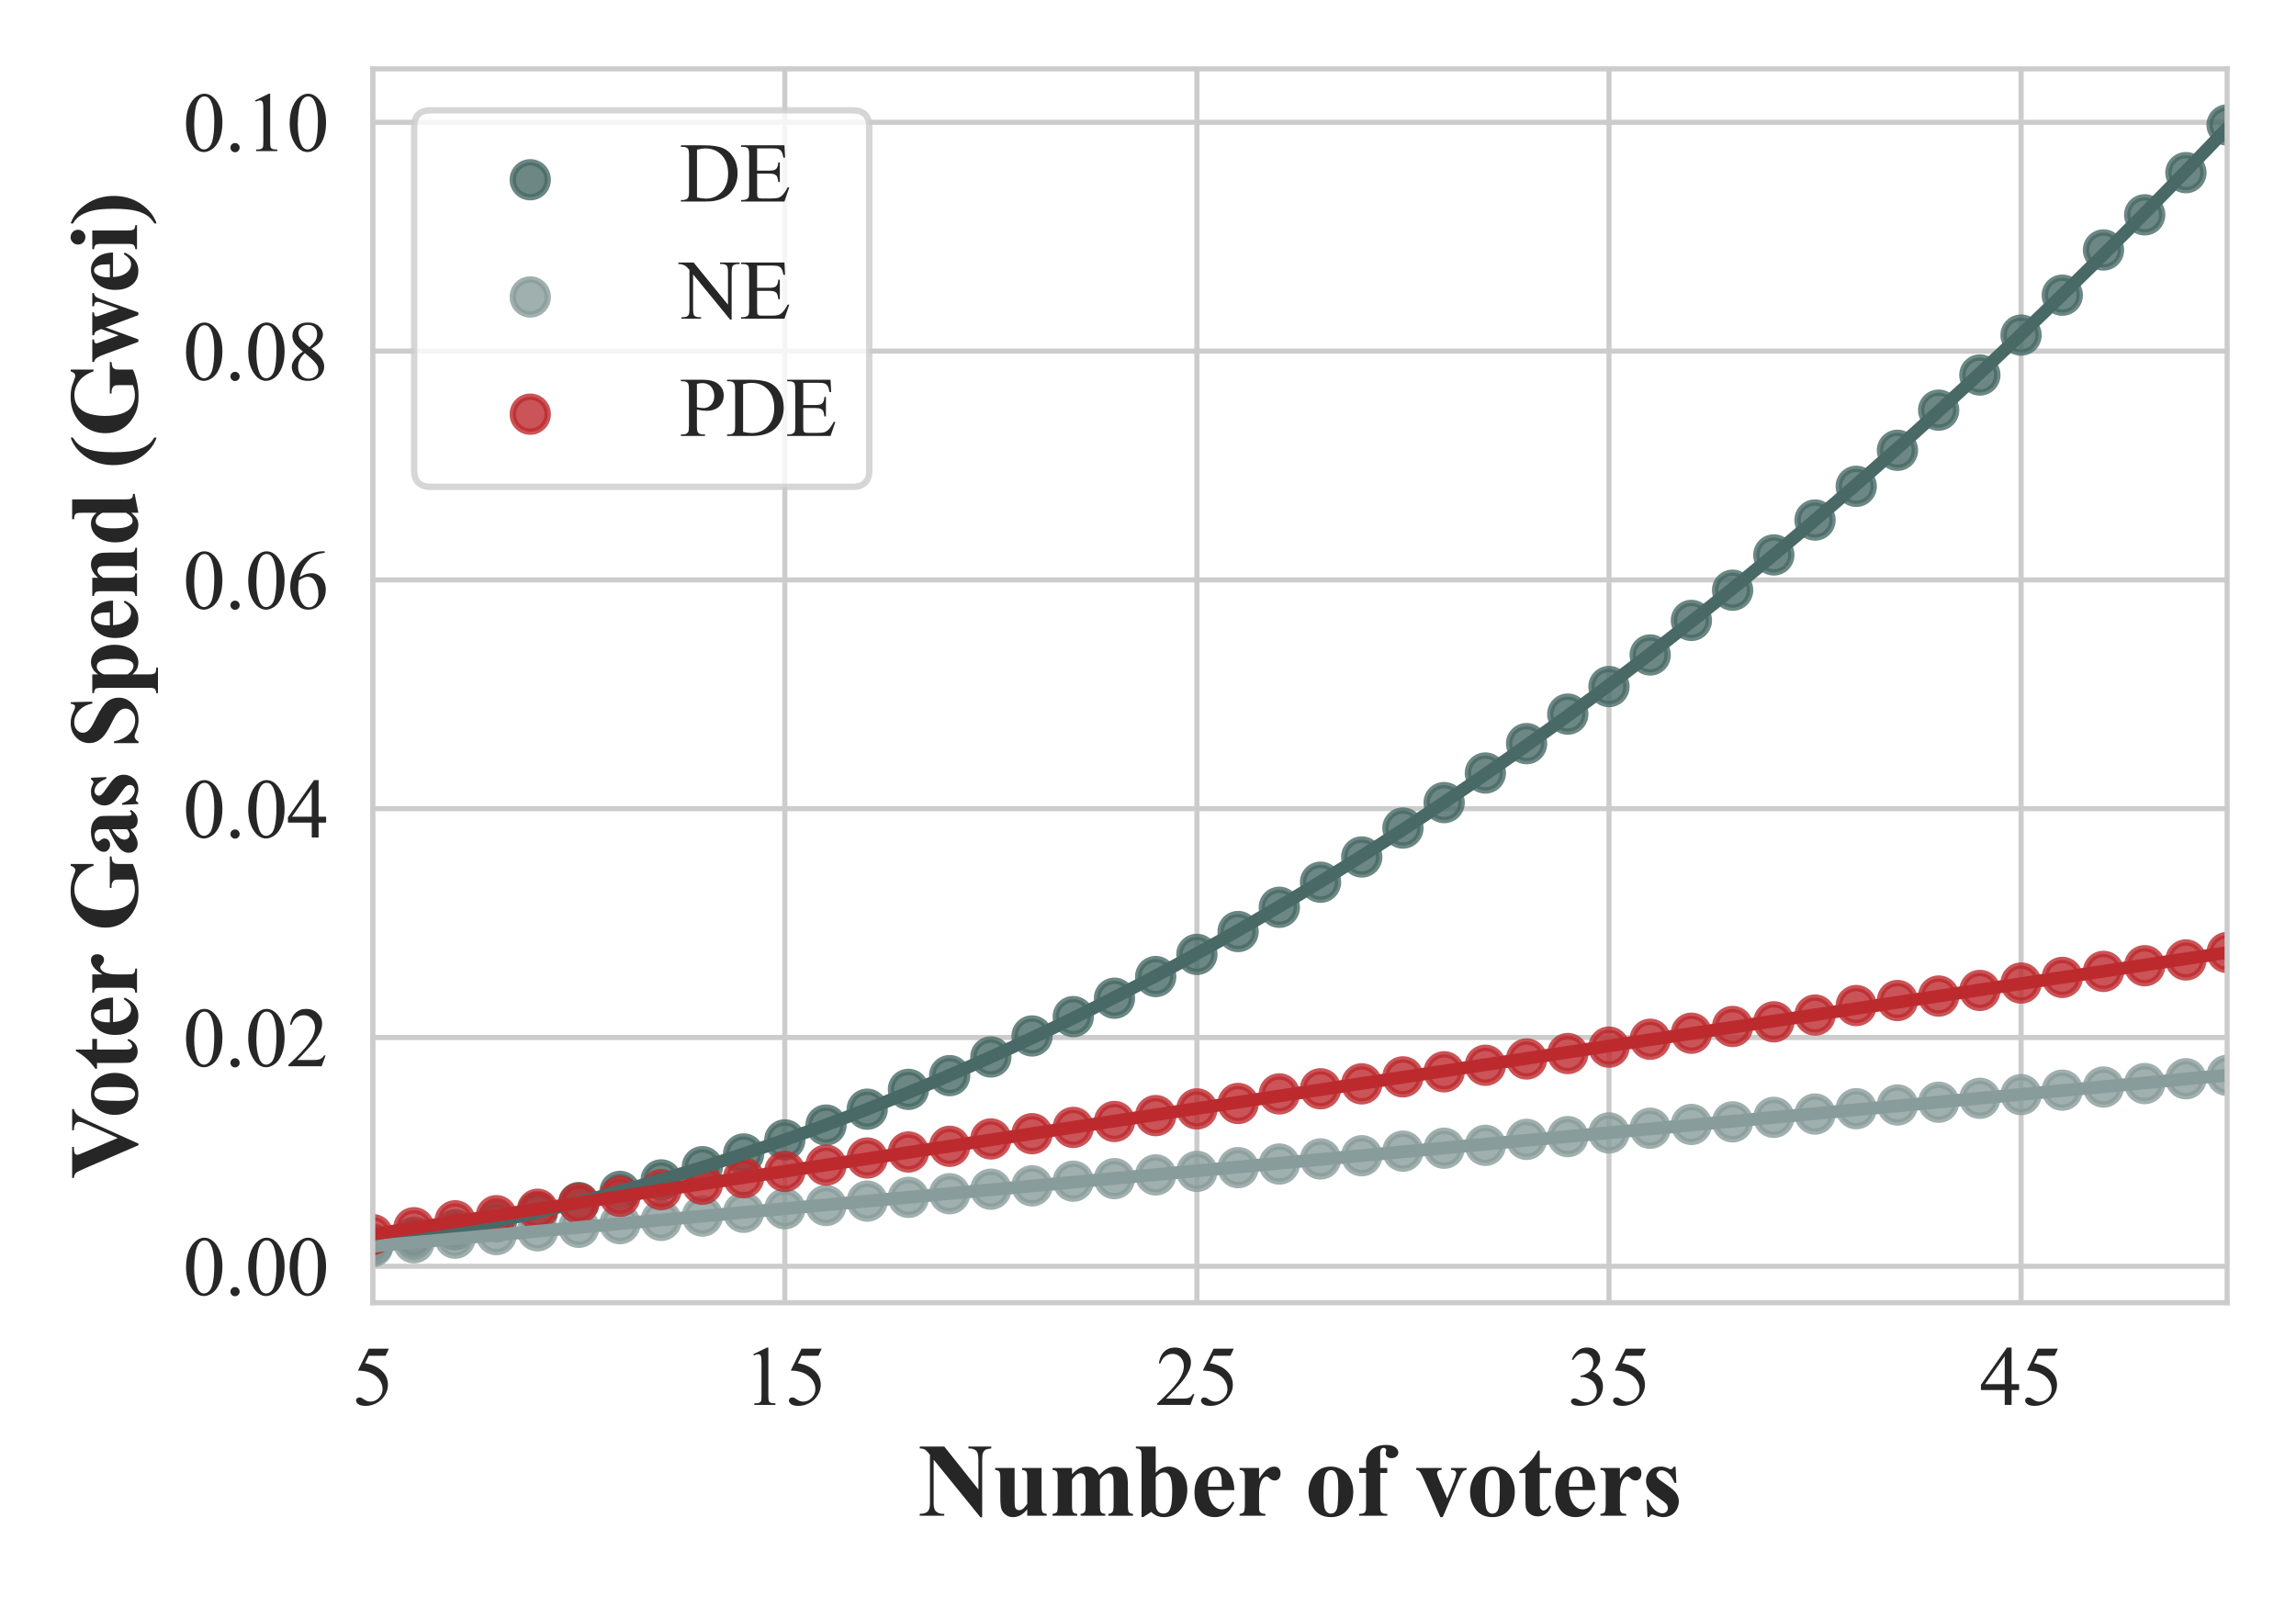 <?xml version="1.0" encoding="utf-8" standalone="no"?>
<!DOCTYPE svg PUBLIC "-//W3C//DTD SVG 1.1//EN"
  "http://www.w3.org/Graphics/SVG/1.1/DTD/svg11.dtd">
<svg xmlns:xlink="http://www.w3.org/1999/xlink" width="360pt" height="252pt" viewBox="0 0 360 252" xmlns="http://www.w3.org/2000/svg" version="1.1">
 <defs>
  <style type="text/css">*{stroke-linejoin: round; stroke-linecap: butt}</style>
 </defs>
 <g id="figure_1">
  <g id="patch_1">
   <path d="M 0 252 
L 360 252 
L 360 0 
L 0 0 
z
" style="fill: #ffffff"/>
  </g>
  <g id="axes_1">
   <g id="patch_2">
    <path d="M 58.441 204.28 
L 349.2 204.28 
L 349.2 10.8 
L 58.441 10.8 
z
" style="fill: #ffffff"/>
   </g>
   <g id="matplotlib.axis_1">
    <g id="xtick_1">
     <g id="line2d_1">
      <path d="M 58.441 204.28 
L 58.441 10.8 
" clip-path="url(#p02125d9ac4)" style="fill: none; stroke: #cccccc; stroke-width: 0.8; stroke-linecap: round"/>
     </g>
     <g id="text_1">
      <!-- 5 -->
      <g style="fill: #262626" transform="translate(55.191 220.307) scale(0.13 -0.13)">
       <defs>
        <path id="TimesNewRomanPSMT-35" d="M 2778 4238 
L 2534 3706 
L 1259 3706 
L 981 3138 
Q 1809 3016 2294 2522 
Q 2709 2097 2709 1522 
Q 2709 1188 2573 903 
Q 2438 619 2231 419 
Q 2025 219 1772 97 
Q 1413 -75 1034 -75 
Q 653 -75 479 54 
Q 306 184 306 341 
Q 306 428 378 495 
Q 450 563 559 563 
Q 641 563 702 538 
Q 763 513 909 409 
Q 1144 247 1384 247 
Q 1750 247 2026 523 
Q 2303 800 2303 1197 
Q 2303 1581 2056 1914 
Q 1809 2247 1375 2428 
Q 1034 2569 447 2591 
L 1259 4238 
L 2778 4238 
z
" transform="scale(0.016)"/>
       </defs>
       <use xlink:href="#TimesNewRomanPSMT-35"/>
      </g>
     </g>
    </g>
    <g id="xtick_2">
     <g id="line2d_2">
      <path d="M 123.054 204.28 
L 123.054 10.8 
" clip-path="url(#p02125d9ac4)" style="fill: none; stroke: #cccccc; stroke-width: 0.8; stroke-linecap: round"/>
     </g>
     <g id="text_2">
      <!-- 15 -->
      <g style="fill: #262626" transform="translate(116.554 220.307) scale(0.13 -0.13)">
       <defs>
        <path id="TimesNewRomanPSMT-31" d="M 750 3822 
L 1781 4325 
L 1884 4325 
L 1884 747 
Q 1884 391 1914 303 
Q 1944 216 2037 169 
Q 2131 122 2419 116 
L 2419 0 
L 825 0 
L 825 116 
Q 1125 122 1212 167 
Q 1300 213 1334 289 
Q 1369 366 1369 747 
L 1369 3034 
Q 1369 3497 1338 3628 
Q 1316 3728 1258 3775 
Q 1200 3822 1119 3822 
Q 1003 3822 797 3725 
L 750 3822 
z
" transform="scale(0.016)"/>
       </defs>
       <use xlink:href="#TimesNewRomanPSMT-31"/>
       <use xlink:href="#TimesNewRomanPSMT-35" x="50"/>
      </g>
     </g>
    </g>
    <g id="xtick_3">
     <g id="line2d_3">
      <path d="M 187.667 204.28 
L 187.667 10.8 
" clip-path="url(#p02125d9ac4)" style="fill: none; stroke: #cccccc; stroke-width: 0.8; stroke-linecap: round"/>
     </g>
     <g id="text_3">
      <!-- 25 -->
      <g style="fill: #262626" transform="translate(181.167 220.307) scale(0.13 -0.13)">
       <defs>
        <path id="TimesNewRomanPSMT-32" d="M 2934 816 
L 2638 0 
L 138 0 
L 138 116 
Q 1241 1122 1691 1759 
Q 2141 2397 2141 2925 
Q 2141 3328 1894 3587 
Q 1647 3847 1303 3847 
Q 991 3847 742 3664 
Q 494 3481 375 3128 
L 259 3128 
Q 338 3706 661 4015 
Q 984 4325 1469 4325 
Q 1984 4325 2329 3994 
Q 2675 3663 2675 3213 
Q 2675 2891 2525 2569 
Q 2294 2063 1775 1497 
Q 997 647 803 472 
L 1909 472 
Q 2247 472 2383 497 
Q 2519 522 2628 598 
Q 2738 675 2819 816 
L 2934 816 
z
" transform="scale(0.016)"/>
       </defs>
       <use xlink:href="#TimesNewRomanPSMT-32"/>
       <use xlink:href="#TimesNewRomanPSMT-35" x="50"/>
      </g>
     </g>
    </g>
    <g id="xtick_4">
     <g id="line2d_4">
      <path d="M 252.28 204.28 
L 252.28 10.8 
" clip-path="url(#p02125d9ac4)" style="fill: none; stroke: #cccccc; stroke-width: 0.8; stroke-linecap: round"/>
     </g>
     <g id="text_4">
      <!-- 35 -->
      <g style="fill: #262626" transform="translate(245.78 220.307) scale(0.13 -0.13)">
       <defs>
        <path id="TimesNewRomanPSMT-33" d="M 325 3431 
Q 506 3859 782 4092 
Q 1059 4325 1472 4325 
Q 1981 4325 2253 3994 
Q 2459 3747 2459 3466 
Q 2459 3003 1878 2509 
Q 2269 2356 2469 2072 
Q 2669 1788 2669 1403 
Q 2669 853 2319 450 
Q 1863 -75 997 -75 
Q 569 -75 414 31 
Q 259 138 259 259 
Q 259 350 332 419 
Q 406 488 509 488 
Q 588 488 669 463 
Q 722 447 909 348 
Q 1097 250 1169 231 
Q 1284 197 1416 197 
Q 1734 197 1970 444 
Q 2206 691 2206 1028 
Q 2206 1275 2097 1509 
Q 2016 1684 1919 1775 
Q 1784 1900 1550 2001 
Q 1316 2103 1072 2103 
L 972 2103 
L 972 2197 
Q 1219 2228 1467 2375 
Q 1716 2522 1828 2728 
Q 1941 2934 1941 3181 
Q 1941 3503 1739 3701 
Q 1538 3900 1238 3900 
Q 753 3900 428 3381 
L 325 3431 
z
" transform="scale(0.016)"/>
       </defs>
       <use xlink:href="#TimesNewRomanPSMT-33"/>
       <use xlink:href="#TimesNewRomanPSMT-35" x="50"/>
      </g>
     </g>
    </g>
    <g id="xtick_5">
     <g id="line2d_5">
      <path d="M 316.893 204.28 
L 316.893 10.8 
" clip-path="url(#p02125d9ac4)" style="fill: none; stroke: #cccccc; stroke-width: 0.8; stroke-linecap: round"/>
     </g>
     <g id="text_5">
      <!-- 45 -->
      <g style="fill: #262626" transform="translate(310.393 220.307) scale(0.13 -0.13)">
       <defs>
        <path id="TimesNewRomanPSMT-34" d="M 2978 1563 
L 2978 1119 
L 2409 1119 
L 2409 0 
L 1894 0 
L 1894 1119 
L 100 1119 
L 100 1519 
L 2066 4325 
L 2409 4325 
L 2409 1563 
L 2978 1563 
z
M 1894 1563 
L 1894 3666 
L 406 1563 
L 1894 1563 
z
" transform="scale(0.016)"/>
       </defs>
       <use xlink:href="#TimesNewRomanPSMT-34"/>
       <use xlink:href="#TimesNewRomanPSMT-35" x="50"/>
      </g>
     </g>
    </g>
    <g id="text_6">
     <!-- Number of voters -->
     <g style="fill: #262626" transform="translate(143.976 237.683) scale(0.16 -0.16)">
      <defs>
       <path id="TimesNewRomanPS-BoldMT-4e" d="M 1594 4238 
L 3684 1609 
L 3684 3431 
Q 3684 3813 3575 3947 
Q 3425 4128 3072 4122 
L 3072 4238 
L 4472 4238 
L 4472 4122 
Q 4203 4088 4111 4033 
Q 4019 3978 3967 3854 
Q 3916 3731 3916 3431 
L 3916 -97 
L 3809 -97 
L 944 3431 
L 944 738 
Q 944 372 1111 244 
Q 1278 116 1494 116 
L 1594 116 
L 1594 0 
L 91 0 
L 91 116 
Q 441 119 578 259 
Q 716 400 716 738 
L 716 3728 
L 625 3841 
Q 491 4009 387 4062 
Q 284 4116 91 4122 
L 91 4238 
L 1594 4238 
z
" transform="scale(0.016)"/>
       <path id="TimesNewRomanPS-BoldMT-75" d="M 3038 2922 
L 3038 634 
Q 3038 300 3100 217 
Q 3163 134 3353 113 
L 3353 0 
L 2163 0 
L 2163 391 
Q 1953 141 1743 26 
Q 1534 -88 1275 -88 
Q 1028 -88 836 64 
Q 644 216 578 419 
Q 513 622 513 1128 
L 513 2288 
Q 513 2619 452 2700 
Q 391 2781 197 2806 
L 197 2922 
L 1388 2922 
L 1388 925 
Q 1388 613 1417 522 
Q 1447 431 1511 384 
Q 1575 338 1659 338 
Q 1772 338 1863 397 
Q 1988 478 2163 725 
L 2163 2288 
Q 2163 2619 2102 2700 
Q 2041 2781 1847 2806 
L 1847 2922 
L 3038 2922 
z
" transform="scale(0.016)"/>
       <path id="TimesNewRomanPS-BoldMT-6d" d="M 1428 2922 
L 1428 2538 
Q 1669 2800 1873 2904 
Q 2078 3009 2322 3009 
Q 2603 3009 2793 2878 
Q 2984 2747 3088 2478 
Q 3338 2759 3567 2884 
Q 3797 3009 4047 3009 
Q 4350 3009 4529 2870 
Q 4709 2731 4779 2517 
Q 4850 2303 4850 1834 
L 4850 638 
Q 4850 300 4911 219 
Q 4972 138 5166 113 
L 5166 0 
L 3656 0 
L 3656 113 
Q 3834 128 3919 250 
Q 3975 334 3975 638 
L 3975 1894 
Q 3975 2284 3944 2390 
Q 3913 2497 3845 2548 
Q 3778 2600 3688 2600 
Q 3553 2600 3415 2501 
Q 3278 2403 3138 2206 
L 3138 638 
Q 3138 322 3191 241 
Q 3263 125 3466 113 
L 3466 0 
L 1953 0 
L 1953 113 
Q 2075 119 2145 173 
Q 2216 228 2239 304 
Q 2263 381 2263 638 
L 2263 1894 
Q 2263 2291 2231 2391 
Q 2200 2491 2126 2547 
Q 2053 2603 1969 2603 
Q 1844 2603 1741 2538 
Q 1594 2441 1428 2206 
L 1428 638 
Q 1428 328 1489 229 
Q 1550 131 1744 113 
L 1744 0 
L 238 0 
L 238 113 
Q 422 131 500 231 
Q 553 300 553 638 
L 553 2288 
Q 553 2619 492 2700 
Q 431 2781 238 2806 
L 238 2922 
L 1428 2922 
z
" transform="scale(0.016)"/>
       <path id="TimesNewRomanPS-BoldMT-62" d="M 1347 4238 
L 1347 2628 
Q 1716 3009 2153 3009 
Q 2453 3009 2718 2832 
Q 2984 2656 3134 2331 
Q 3284 2006 3284 1581 
Q 3284 1103 3093 712 
Q 2903 322 2584 117 
Q 2266 -88 1856 -88 
Q 1619 -88 1434 -12 
Q 1250 63 1072 231 
L 588 -84 
L 481 -84 
L 481 3631 
Q 481 3884 459 3944 
Q 428 4031 361 4073 
Q 294 4116 134 4122 
L 134 4238 
L 1347 4238 
z
M 1347 2350 
L 1347 1050 
Q 1347 653 1366 544 
Q 1397 359 1515 245 
Q 1634 131 1819 131 
Q 1978 131 2092 222 
Q 2206 313 2282 581 
Q 2359 850 2359 1550 
Q 2359 2222 2191 2472 
Q 2069 2653 1863 2653 
Q 1594 2653 1347 2350 
z
" transform="scale(0.016)"/>
       <path id="TimesNewRomanPS-BoldMT-65" d="M 2691 1566 
L 1088 1566 
Q 1116 984 1397 647 
Q 1613 388 1916 388 
Q 2103 388 2256 492 
Q 2409 597 2584 869 
L 2691 800 
Q 2453 316 2165 114 
Q 1878 -88 1500 -88 
Q 850 -88 516 413 
Q 247 816 247 1413 
Q 247 2144 642 2576 
Q 1038 3009 1569 3009 
Q 2013 3009 2339 2645 
Q 2666 2281 2691 1566 
z
M 1922 1775 
Q 1922 2278 1867 2465 
Q 1813 2653 1697 2750 
Q 1631 2806 1522 2806 
Q 1359 2806 1256 2647 
Q 1072 2369 1072 1884 
L 1072 1775 
L 1922 1775 
z
" transform="scale(0.016)"/>
       <path id="TimesNewRomanPS-BoldMT-72" d="M 1428 2922 
L 1428 2259 
Q 1719 2713 1937 2861 
Q 2156 3009 2359 3009 
Q 2534 3009 2639 2901 
Q 2744 2794 2744 2597 
Q 2744 2388 2642 2272 
Q 2541 2156 2397 2156 
Q 2231 2156 2109 2262 
Q 1988 2369 1966 2381 
Q 1934 2400 1894 2400 
Q 1803 2400 1722 2331 
Q 1594 2225 1528 2028 
Q 1428 1725 1428 1359 
L 1428 688 
L 1431 513 
Q 1431 334 1453 284 
Q 1491 200 1564 161 
Q 1638 122 1813 113 
L 1813 0 
L 234 0 
L 234 113 
Q 425 128 492 217 
Q 559 306 559 688 
L 559 2303 
Q 559 2553 534 2622 
Q 503 2709 443 2750 
Q 384 2791 234 2806 
L 234 2922 
L 1428 2922 
z
" transform="scale(0.016)"/>
       <path id="TimesNewRomanPS-BoldMT-20" transform="scale(0.016)"/>
       <path id="TimesNewRomanPS-BoldMT-6f" d="M 1594 3009 
Q 1975 3009 2303 2812 
Q 2631 2616 2801 2253 
Q 2972 1891 2972 1459 
Q 2972 838 2656 419 
Q 2275 -88 1603 -88 
Q 944 -88 587 375 
Q 231 838 231 1447 
Q 231 2075 595 2542 
Q 959 3009 1594 3009 
z
M 1606 2788 
Q 1447 2788 1333 2667 
Q 1219 2547 1183 2192 
Q 1147 1838 1147 1206 
Q 1147 872 1191 581 
Q 1225 359 1337 243 
Q 1450 128 1594 128 
Q 1734 128 1828 206 
Q 1950 313 1991 503 
Q 2053 800 2053 1703 
Q 2053 2234 1993 2432 
Q 1934 2631 1819 2722 
Q 1738 2788 1606 2788 
z
" transform="scale(0.016)"/>
       <path id="TimesNewRomanPS-BoldMT-66" d="M 1497 2616 
L 1497 588 
Q 1497 294 1559 219 
Q 1659 103 1928 113 
L 1928 0 
L 206 0 
L 206 113 
Q 403 116 486 158 
Q 569 200 600 275 
Q 631 350 631 588 
L 631 2616 
L 206 2616 
L 206 2922 
L 631 2922 
L 631 3138 
L 628 3284 
Q 628 3734 958 4034 
Q 1288 4334 1850 4334 
Q 2234 4334 2420 4190 
Q 2606 4047 2606 3872 
Q 2606 3731 2490 3628 
Q 2375 3525 2184 3525 
Q 2022 3525 1926 3609 
Q 1831 3694 1831 3797 
Q 1831 3825 1850 3913 
Q 1863 3966 1863 4013 
Q 1863 4078 1825 4109 
Q 1775 4156 1703 4156 
Q 1613 4156 1552 4081 
Q 1491 4006 1491 3841 
L 1497 3294 
L 1497 2922 
L 1928 2922 
L 1928 2616 
L 1497 2616 
z
" transform="scale(0.016)"/>
       <path id="TimesNewRomanPS-BoldMT-76" d="M 1534 -88 
L 550 2178 
Q 372 2588 272 2697 
Q 200 2778 59 2806 
L 59 2922 
L 1613 2922 
L 1613 2806 
Q 1466 2806 1413 2753 
Q 1338 2684 1338 2591 
Q 1338 2475 1475 2156 
L 1956 1059 
L 2341 2006 
Q 2506 2413 2506 2581 
Q 2506 2678 2436 2739 
Q 2366 2800 2188 2806 
L 2188 2922 
L 3144 2922 
L 3144 2806 
Q 3006 2788 2918 2703 
Q 2831 2619 2656 2206 
L 1681 -88 
L 1534 -88 
z
" transform="scale(0.016)"/>
       <path id="TimesNewRomanPS-BoldMT-74" d="M 1375 3991 
L 1375 2922 
L 2069 2922 
L 2069 2613 
L 1375 2613 
L 1375 809 
Q 1375 556 1398 482 
Q 1422 409 1481 364 
Q 1541 319 1591 319 
Q 1794 319 1975 628 
L 2069 559 
Q 1816 -41 1247 -41 
Q 969 -41 776 114 
Q 584 269 531 459 
Q 500 566 500 1034 
L 500 2613 
L 119 2613 
L 119 2722 
Q 513 3000 789 3306 
Q 1066 3613 1272 3991 
L 1375 3991 
z
" transform="scale(0.016)"/>
       <path id="TimesNewRomanPS-BoldMT-73" d="M 2063 3003 
L 2109 2006 
L 2003 2006 
Q 1813 2450 1608 2612 
Q 1403 2775 1200 2775 
Q 1072 2775 981 2689 
Q 891 2603 891 2491 
Q 891 2406 953 2328 
Q 1053 2200 1512 1889 
Q 1972 1578 2117 1361 
Q 2263 1144 2263 875 
Q 2263 631 2141 397 
Q 2019 163 1797 37 
Q 1575 -88 1306 -88 
Q 1097 -88 747 44 
Q 653 78 619 78 
Q 516 78 447 -78 
L 344 -78 
L 294 972 
L 400 972 
Q 541 559 786 353 
Q 1031 147 1250 147 
Q 1400 147 1495 239 
Q 1591 331 1591 463 
Q 1591 613 1497 722 
Q 1403 831 1078 1053 
Q 600 1384 459 1559 
Q 253 1816 253 2125 
Q 253 2463 486 2736 
Q 719 3009 1159 3009 
Q 1397 3009 1619 2894 
Q 1703 2847 1756 2847 
Q 1813 2847 1847 2870 
Q 1881 2894 1956 3003 
L 2063 3003 
z
" transform="scale(0.016)"/>
      </defs>
      <use xlink:href="#TimesNewRomanPS-BoldMT-4e"/>
      <use xlink:href="#TimesNewRomanPS-BoldMT-75" x="72.217"/>
      <use xlink:href="#TimesNewRomanPS-BoldMT-6d" x="127.832"/>
      <use xlink:href="#TimesNewRomanPS-BoldMT-62" x="211.133"/>
      <use xlink:href="#TimesNewRomanPS-BoldMT-65" x="266.748"/>
      <use xlink:href="#TimesNewRomanPS-BoldMT-72" x="311.133"/>
      <use xlink:href="#TimesNewRomanPS-BoldMT-20" x="353.768"/>
      <use xlink:href="#TimesNewRomanPS-BoldMT-6f" x="378.768"/>
      <use xlink:href="#TimesNewRomanPS-BoldMT-66" x="428.768"/>
      <use xlink:href="#TimesNewRomanPS-BoldMT-20" x="462.068"/>
      <use xlink:href="#TimesNewRomanPS-BoldMT-76" x="487.068"/>
      <use xlink:href="#TimesNewRomanPS-BoldMT-6f" x="537.068"/>
      <use xlink:href="#TimesNewRomanPS-BoldMT-74" x="587.068"/>
      <use xlink:href="#TimesNewRomanPS-BoldMT-65" x="620.369"/>
      <use xlink:href="#TimesNewRomanPS-BoldMT-72" x="664.754"/>
      <use xlink:href="#TimesNewRomanPS-BoldMT-73" x="709.139"/>
     </g>
    </g>
   </g>
   <g id="matplotlib.axis_2">
    <g id="ytick_1">
     <g id="line2d_6">
      <path d="M 58.441 198.57 
L 349.2 198.57 
" clip-path="url(#p02125d9ac4)" style="fill: none; stroke: #cccccc; stroke-width: 0.8; stroke-linecap: round"/>
     </g>
     <g id="text_7">
      <!-- 0.00 -->
      <g style="fill: #262626" transform="translate(28.691 203.083) scale(0.13 -0.13)">
       <defs>
        <path id="TimesNewRomanPSMT-30" d="M 231 2094 
Q 231 2819 450 3342 
Q 669 3866 1031 4122 
Q 1313 4325 1613 4325 
Q 2100 4325 2488 3828 
Q 2972 3213 2972 2159 
Q 2972 1422 2759 906 
Q 2547 391 2217 158 
Q 1888 -75 1581 -75 
Q 975 -75 572 641 
Q 231 1244 231 2094 
z
M 844 2016 
Q 844 1141 1059 588 
Q 1238 122 1591 122 
Q 1759 122 1940 273 
Q 2122 425 2216 781 
Q 2359 1319 2359 2297 
Q 2359 3022 2209 3506 
Q 2097 3866 1919 4016 
Q 1791 4119 1609 4119 
Q 1397 4119 1231 3928 
Q 1006 3669 925 3112 
Q 844 2556 844 2016 
z
" transform="scale(0.016)"/>
        <path id="TimesNewRomanPSMT-2e" d="M 800 606 
Q 947 606 1047 504 
Q 1147 403 1147 259 
Q 1147 116 1045 14 
Q 944 -88 800 -88 
Q 656 -88 554 14 
Q 453 116 453 259 
Q 453 406 554 506 
Q 656 606 800 606 
z
" transform="scale(0.016)"/>
       </defs>
       <use xlink:href="#TimesNewRomanPSMT-30"/>
       <use xlink:href="#TimesNewRomanPSMT-2e" x="50"/>
       <use xlink:href="#TimesNewRomanPSMT-30" x="75"/>
       <use xlink:href="#TimesNewRomanPSMT-30" x="125"/>
      </g>
     </g>
    </g>
    <g id="ytick_2">
     <g id="line2d_7">
      <path d="M 58.441 162.691 
L 349.2 162.691 
" clip-path="url(#p02125d9ac4)" style="fill: none; stroke: #cccccc; stroke-width: 0.8; stroke-linecap: round"/>
     </g>
     <g id="text_8">
      <!-- 0.02 -->
      <g style="fill: #262626" transform="translate(28.691 167.205) scale(0.13 -0.13)">
       <use xlink:href="#TimesNewRomanPSMT-30"/>
       <use xlink:href="#TimesNewRomanPSMT-2e" x="50"/>
       <use xlink:href="#TimesNewRomanPSMT-30" x="75"/>
       <use xlink:href="#TimesNewRomanPSMT-32" x="125"/>
      </g>
     </g>
    </g>
    <g id="ytick_3">
     <g id="line2d_8">
      <path d="M 58.441 126.813 
L 349.2 126.813 
" clip-path="url(#p02125d9ac4)" style="fill: none; stroke: #cccccc; stroke-width: 0.8; stroke-linecap: round"/>
     </g>
     <g id="text_9">
      <!-- 0.04 -->
      <g style="fill: #262626" transform="translate(28.691 131.326) scale(0.13 -0.13)">
       <use xlink:href="#TimesNewRomanPSMT-30"/>
       <use xlink:href="#TimesNewRomanPSMT-2e" x="50"/>
       <use xlink:href="#TimesNewRomanPSMT-30" x="75"/>
       <use xlink:href="#TimesNewRomanPSMT-34" x="125"/>
      </g>
     </g>
    </g>
    <g id="ytick_4">
     <g id="line2d_9">
      <path d="M 58.441 90.934 
L 349.2 90.934 
" clip-path="url(#p02125d9ac4)" style="fill: none; stroke: #cccccc; stroke-width: 0.8; stroke-linecap: round"/>
     </g>
     <g id="text_10">
      <!-- 0.06 -->
      <g style="fill: #262626" transform="translate(28.691 95.448) scale(0.13 -0.13)">
       <defs>
        <path id="TimesNewRomanPSMT-36" d="M 2869 4325 
L 2869 4209 
Q 2456 4169 2195 4045 
Q 1934 3922 1679 3669 
Q 1425 3416 1258 3105 
Q 1091 2794 978 2366 
Q 1428 2675 1881 2675 
Q 2316 2675 2634 2325 
Q 2953 1975 2953 1425 
Q 2953 894 2631 456 
Q 2244 -75 1606 -75 
Q 1172 -75 869 213 
Q 275 772 275 1663 
Q 275 2231 503 2743 
Q 731 3256 1154 3653 
Q 1578 4050 1965 4187 
Q 2353 4325 2688 4325 
L 2869 4325 
z
M 925 2138 
Q 869 1716 869 1456 
Q 869 1156 980 804 
Q 1091 453 1309 247 
Q 1469 100 1697 100 
Q 1969 100 2183 356 
Q 2397 613 2397 1088 
Q 2397 1622 2184 2012 
Q 1972 2403 1581 2403 
Q 1463 2403 1327 2353 
Q 1191 2303 925 2138 
z
" transform="scale(0.016)"/>
       </defs>
       <use xlink:href="#TimesNewRomanPSMT-30"/>
       <use xlink:href="#TimesNewRomanPSMT-2e" x="50"/>
       <use xlink:href="#TimesNewRomanPSMT-30" x="75"/>
       <use xlink:href="#TimesNewRomanPSMT-36" x="125"/>
      </g>
     </g>
    </g>
    <g id="ytick_5">
     <g id="line2d_10">
      <path d="M 58.441 55.056 
L 349.2 55.056 
" clip-path="url(#p02125d9ac4)" style="fill: none; stroke: #cccccc; stroke-width: 0.8; stroke-linecap: round"/>
     </g>
     <g id="text_11">
      <!-- 0.08 -->
      <g style="fill: #262626" transform="translate(28.691 59.569) scale(0.13 -0.13)">
       <defs>
        <path id="TimesNewRomanPSMT-38" d="M 1228 2134 
Q 725 2547 579 2797 
Q 434 3047 434 3316 
Q 434 3728 753 4026 
Q 1072 4325 1600 4325 
Q 2113 4325 2425 4047 
Q 2738 3769 2738 3413 
Q 2738 3175 2569 2928 
Q 2400 2681 1866 2347 
Q 2416 1922 2594 1678 
Q 2831 1359 2831 1006 
Q 2831 559 2490 242 
Q 2150 -75 1597 -75 
Q 994 -75 656 303 
Q 388 606 388 966 
Q 388 1247 577 1523 
Q 766 1800 1228 2134 
z
M 1719 2469 
Q 2094 2806 2194 3001 
Q 2294 3197 2294 3444 
Q 2294 3772 2109 3958 
Q 1925 4144 1606 4144 
Q 1288 4144 1088 3959 
Q 888 3775 888 3528 
Q 888 3366 970 3203 
Q 1053 3041 1206 2894 
L 1719 2469 
z
M 1375 2016 
Q 1116 1797 991 1539 
Q 866 1281 866 981 
Q 866 578 1086 336 
Q 1306 94 1647 94 
Q 1984 94 2187 284 
Q 2391 475 2391 747 
Q 2391 972 2272 1150 
Q 2050 1481 1375 2016 
z
" transform="scale(0.016)"/>
       </defs>
       <use xlink:href="#TimesNewRomanPSMT-30"/>
       <use xlink:href="#TimesNewRomanPSMT-2e" x="50"/>
       <use xlink:href="#TimesNewRomanPSMT-30" x="75"/>
       <use xlink:href="#TimesNewRomanPSMT-38" x="125"/>
      </g>
     </g>
    </g>
    <g id="ytick_6">
     <g id="line2d_11">
      <path d="M 58.441 19.177 
L 349.2 19.177 
" clip-path="url(#p02125d9ac4)" style="fill: none; stroke: #cccccc; stroke-width: 0.8; stroke-linecap: round"/>
     </g>
     <g id="text_12">
      <!-- 0.10 -->
      <g style="fill: #262626" transform="translate(28.691 23.691) scale(0.13 -0.13)">
       <use xlink:href="#TimesNewRomanPSMT-30"/>
       <use xlink:href="#TimesNewRomanPSMT-2e" x="50"/>
       <use xlink:href="#TimesNewRomanPSMT-31" x="75"/>
       <use xlink:href="#TimesNewRomanPSMT-30" x="125"/>
      </g>
     </g>
    </g>
    <g id="text_13">
     <!-- Voter Gas Spend (Gwei) -->
     <g style="fill: #262626" transform="translate(21.483 184.844) rotate(-90) scale(0.15 -0.15)">
      <defs>
       <path id="TimesNewRomanPS-BoldMT-56" d="M 4556 4238 
L 4556 4122 
Q 4325 4084 4144 3875 
Q 4013 3719 3753 3141 
L 2294 -97 
L 2191 -97 
L 738 3272 
Q 475 3881 386 3987 
Q 297 4094 50 4122 
L 50 4238 
L 2081 4238 
L 2081 4122 
L 2013 4122 
Q 1738 4122 1638 4053 
Q 1566 4006 1566 3916 
Q 1566 3859 1591 3782 
Q 1616 3706 1759 3372 
L 2663 1263 
L 3500 3141 
Q 3650 3481 3684 3597 
Q 3719 3713 3719 3794 
Q 3719 3888 3669 3959 
Q 3619 4031 3522 4069 
Q 3388 4122 3166 4122 
L 3166 4238 
L 4556 4238 
z
" transform="scale(0.016)"/>
       <path id="TimesNewRomanPS-BoldMT-47" d="M 4416 4334 
L 4416 2841 
L 4300 2841 
Q 4091 3453 3672 3772 
Q 3253 4091 2756 4091 
Q 2281 4091 1965 3823 
Q 1650 3556 1519 3078 
Q 1388 2600 1388 2097 
Q 1388 1488 1531 1028 
Q 1675 569 1995 353 
Q 2316 138 2756 138 
Q 2909 138 3070 170 
Q 3231 203 3400 266 
L 3400 1147 
Q 3400 1397 3365 1470 
Q 3331 1544 3223 1603 
Q 3116 1663 2963 1663 
L 2853 1663 
L 2853 1778 
L 4913 1778 
L 4913 1663 
Q 4678 1647 4586 1598 
Q 4494 1550 4444 1438 
Q 4416 1378 4416 1147 
L 4416 266 
Q 4009 84 3570 -8 
Q 3131 -100 2659 -100 
Q 2056 -100 1657 64 
Q 1259 228 954 495 
Q 650 763 478 1097 
Q 259 1528 259 2063 
Q 259 3019 931 3678 
Q 1603 4338 2622 4338 
Q 2938 4338 3191 4288 
Q 3328 4263 3636 4145 
Q 3944 4028 4000 4028 
Q 4088 4028 4163 4092 
Q 4238 4156 4300 4334 
L 4416 4334 
z
" transform="scale(0.016)"/>
       <path id="TimesNewRomanPS-BoldMT-61" d="M 1828 431 
Q 1294 -41 869 -41 
Q 619 -41 453 123 
Q 288 288 288 534 
Q 288 869 575 1136 
Q 863 1403 1828 1847 
L 1828 2141 
Q 1828 2472 1792 2558 
Q 1756 2644 1656 2708 
Q 1556 2772 1431 2772 
Q 1228 2772 1097 2681 
Q 1016 2625 1016 2550 
Q 1016 2484 1103 2388 
Q 1222 2253 1222 2128 
Q 1222 1975 1108 1867 
Q 994 1759 809 1759 
Q 613 1759 480 1878 
Q 347 1997 347 2156 
Q 347 2381 525 2586 
Q 703 2791 1022 2900 
Q 1341 3009 1684 3009 
Q 2100 3009 2342 2832 
Q 2584 2656 2656 2450 
Q 2700 2319 2700 1847 
L 2700 713 
Q 2700 513 2715 461 
Q 2731 409 2762 384 
Q 2794 359 2834 359 
Q 2916 359 3000 475 
L 3094 400 
Q 2938 169 2770 64 
Q 2603 -41 2391 -41 
Q 2141 -41 2000 76 
Q 1859 194 1828 431 
z
M 1828 659 
L 1828 1638 
Q 1450 1416 1266 1163 
Q 1144 994 1144 822 
Q 1144 678 1247 569 
Q 1325 484 1466 484 
Q 1622 484 1828 659 
z
" transform="scale(0.016)"/>
       <path id="TimesNewRomanPS-BoldMT-53" d="M 3006 4334 
L 3041 2922 
L 2913 2922 
Q 2822 3453 2467 3776 
Q 2113 4100 1700 4100 
Q 1381 4100 1195 3929 
Q 1009 3759 1009 3538 
Q 1009 3397 1075 3288 
Q 1166 3141 1366 2997 
Q 1513 2894 2044 2631 
Q 2788 2266 3047 1941 
Q 3303 1616 3303 1197 
Q 3303 666 2889 283 
Q 2475 -100 1838 -100 
Q 1638 -100 1459 -59 
Q 1281 -19 1013 94 
Q 863 156 766 156 
Q 684 156 593 93 
Q 503 31 447 -97 
L 331 -97 
L 331 1503 
L 447 1503 
Q 584 828 976 473 
Q 1369 119 1822 119 
Q 2172 119 2380 309 
Q 2588 500 2588 753 
Q 2588 903 2508 1043 
Q 2428 1184 2265 1311 
Q 2103 1438 1691 1641 
Q 1113 1925 859 2125 
Q 606 2325 470 2572 
Q 334 2819 334 3116 
Q 334 3622 706 3978 
Q 1078 4334 1644 4334 
Q 1850 4334 2044 4284 
Q 2191 4247 2402 4145 
Q 2613 4044 2697 4044 
Q 2778 4044 2825 4094 
Q 2872 4144 2913 4334 
L 3006 4334 
z
" transform="scale(0.016)"/>
       <path id="TimesNewRomanPS-BoldMT-70" d="M 1347 297 
L 1347 -791 
Q 1347 -1016 1383 -1097 
Q 1419 -1178 1494 -1215 
Q 1569 -1253 1788 -1253 
L 1788 -1369 
L 122 -1369 
L 122 -1253 
Q 316 -1247 409 -1144 
Q 472 -1072 472 -772 
L 472 2313 
Q 472 2622 400 2708 
Q 328 2794 122 2806 
L 122 2922 
L 1347 2922 
L 1347 2538 
Q 1500 2763 1659 2863 
Q 1888 3009 2156 3009 
Q 2478 3009 2742 2806 
Q 3006 2603 3143 2245 
Q 3281 1888 3281 1475 
Q 3281 1031 3139 664 
Q 2997 297 2726 104 
Q 2456 -88 2125 -88 
Q 1884 -88 1675 19 
Q 1519 100 1347 297 
z
M 1347 613 
Q 1616 231 1922 231 
Q 2091 231 2200 409 
Q 2363 672 2363 1409 
Q 2363 2166 2184 2444 
Q 2066 2628 1866 2628 
Q 1550 2628 1347 2172 
L 1347 613 
z
" transform="scale(0.016)"/>
       <path id="TimesNewRomanPS-BoldMT-6e" d="M 1409 2922 
L 1409 2544 
Q 1634 2788 1840 2898 
Q 2047 3009 2284 3009 
Q 2569 3009 2756 2851 
Q 2944 2694 3006 2459 
Q 3056 2281 3056 1775 
L 3056 638 
Q 3056 300 3117 217 
Q 3178 134 3372 113 
L 3372 0 
L 1894 0 
L 1894 113 
Q 2059 134 2131 250 
Q 2181 328 2181 638 
L 2181 1938 
Q 2181 2297 2153 2390 
Q 2125 2484 2058 2536 
Q 1991 2588 1909 2588 
Q 1641 2588 1409 2203 
L 1409 638 
Q 1409 309 1470 221 
Q 1531 134 1697 113 
L 1697 0 
L 219 0 
L 219 113 
Q 403 131 481 231 
Q 534 300 534 638 
L 534 2288 
Q 534 2619 473 2700 
Q 413 2781 219 2806 
L 219 2922 
L 1409 2922 
z
" transform="scale(0.016)"/>
       <path id="TimesNewRomanPS-BoldMT-64" d="M 3056 4238 
L 3056 875 
Q 3056 534 3075 472 
Q 3100 369 3170 319 
Q 3241 269 3416 256 
L 3416 153 
L 2181 -88 
L 2181 375 
Q 1959 106 1786 9 
Q 1613 -88 1394 -88 
Q 834 -88 509 413 
Q 247 819 247 1409 
Q 247 1881 409 2254 
Q 572 2628 855 2818 
Q 1138 3009 1463 3009 
Q 1672 3009 1834 2928 
Q 1997 2847 2181 2644 
L 2181 3525 
Q 2181 3859 2153 3928 
Q 2116 4019 2041 4062 
Q 1966 4106 1759 4106 
L 1759 4238 
L 3056 4238 
z
M 2181 2256 
Q 1950 2700 1616 2700 
Q 1500 2700 1425 2638 
Q 1309 2541 1236 2297 
Q 1163 2053 1163 1550 
Q 1163 997 1244 731 
Q 1325 466 1466 347 
Q 1538 288 1663 288 
Q 1938 288 2181 719 
L 2181 2256 
z
" transform="scale(0.016)"/>
       <path id="TimesNewRomanPS-BoldMT-28" d="M 2056 4334 
L 2056 4191 
Q 1731 3978 1578 3775 
Q 1366 3494 1247 3053 
Q 1097 2506 1097 1525 
Q 1097 600 1233 87 
Q 1369 -425 1603 -741 
Q 1766 -959 2056 -1125 
L 2056 -1281 
Q 1303 -1028 779 -248 
Q 256 531 256 1544 
Q 256 2544 778 3314 
Q 1300 4084 2056 4334 
z
" transform="scale(0.016)"/>
       <path id="TimesNewRomanPS-BoldMT-77" d="M 3113 -88 
L 2313 2056 
L 1528 -88 
L 1366 -88 
L 588 2031 
Q 413 2516 291 2663 
Q 213 2763 53 2806 
L 53 2922 
L 1528 2922 
L 1528 2806 
Q 1378 2806 1322 2762 
Q 1266 2719 1266 2663 
Q 1266 2609 1366 2344 
L 1794 1203 
L 2206 2344 
L 2175 2419 
Q 2081 2653 2011 2717 
Q 1941 2781 1794 2806 
L 1794 2922 
L 3291 2922 
L 3291 2806 
Q 3116 2797 3069 2758 
Q 3022 2719 3022 2647 
Q 3022 2578 3113 2344 
L 3525 1203 
L 3900 2253 
Q 3981 2478 3981 2559 
Q 3981 2681 3922 2737 
Q 3863 2794 3691 2806 
L 3691 2922 
L 4556 2922 
L 4556 2806 
Q 4413 2788 4328 2705 
Q 4244 2622 4109 2234 
L 3291 -88 
L 3113 -88 
z
" transform="scale(0.016)"/>
       <path id="TimesNewRomanPS-BoldMT-69" d="M 919 4338 
Q 1122 4338 1262 4195 
Q 1403 4053 1403 3853 
Q 1403 3653 1261 3512 
Q 1119 3372 919 3372 
Q 719 3372 578 3512 
Q 438 3653 438 3853 
Q 438 4053 578 4195 
Q 719 4338 919 4338 
z
M 1356 2922 
L 1356 606 
Q 1356 297 1428 211 
Q 1500 125 1709 113 
L 1709 0 
L 131 0 
L 131 113 
Q 325 119 419 225 
Q 481 297 481 606 
L 481 2313 
Q 481 2622 409 2708 
Q 338 2794 131 2806 
L 131 2922 
L 1356 2922 
z
" transform="scale(0.016)"/>
       <path id="TimesNewRomanPS-BoldMT-29" d="M 78 -1281 
L 78 -1138 
Q 403 -922 556 -719 
Q 766 -438 888 0 
Q 1038 550 1038 1531 
Q 1038 2456 902 2967 
Q 766 3478 531 3794 
Q 369 4013 78 4178 
L 78 4334 
Q 831 4081 1354 3301 
Q 1878 2522 1878 1509 
Q 1878 513 1354 -257 
Q 831 -1028 78 -1281 
z
" transform="scale(0.016)"/>
      </defs>
      <use xlink:href="#TimesNewRomanPS-BoldMT-56"/>
      <use xlink:href="#TimesNewRomanPS-BoldMT-6f" x="63.092"/>
      <use xlink:href="#TimesNewRomanPS-BoldMT-74" x="113.092"/>
      <use xlink:href="#TimesNewRomanPS-BoldMT-65" x="146.393"/>
      <use xlink:href="#TimesNewRomanPS-BoldMT-72" x="190.777"/>
      <use xlink:href="#TimesNewRomanPS-BoldMT-20" x="233.412"/>
      <use xlink:href="#TimesNewRomanPS-BoldMT-47" x="258.412"/>
      <use xlink:href="#TimesNewRomanPS-BoldMT-61" x="336.195"/>
      <use xlink:href="#TimesNewRomanPS-BoldMT-73" x="386.195"/>
      <use xlink:href="#TimesNewRomanPS-BoldMT-20" x="425.111"/>
      <use xlink:href="#TimesNewRomanPS-BoldMT-53" x="450.111"/>
      <use xlink:href="#TimesNewRomanPS-BoldMT-70" x="505.727"/>
      <use xlink:href="#TimesNewRomanPS-BoldMT-65" x="561.342"/>
      <use xlink:href="#TimesNewRomanPS-BoldMT-6e" x="605.727"/>
      <use xlink:href="#TimesNewRomanPS-BoldMT-64" x="661.342"/>
      <use xlink:href="#TimesNewRomanPS-BoldMT-20" x="716.957"/>
      <use xlink:href="#TimesNewRomanPS-BoldMT-28" x="741.957"/>
      <use xlink:href="#TimesNewRomanPS-BoldMT-47" x="775.258"/>
      <use xlink:href="#TimesNewRomanPS-BoldMT-77" x="853.041"/>
      <use xlink:href="#TimesNewRomanPS-BoldMT-65" x="925.258"/>
      <use xlink:href="#TimesNewRomanPS-BoldMT-69" x="969.643"/>
      <use xlink:href="#TimesNewRomanPS-BoldMT-29" x="997.426"/>
     </g>
    </g>
   </g>
   <g id="PathCollection_1">
    <defs>
     <path id="m15e445544b" d="M 0 2.739 
C 0.726 2.739 1.423 2.45 1.936 1.936 
C 2.45 1.423 2.739 0.726 2.739 0 
C 2.739 -0.726 2.45 -1.423 1.936 -1.936 
C 1.423 -2.45 0.726 -2.739 0 -2.739 
C -0.726 -2.739 -1.423 -2.45 -1.936 -1.936 
C -2.45 -1.423 -2.739 -0.726 -2.739 0 
C -2.739 0.726 -2.45 1.423 -1.936 1.936 
C -1.423 2.45 -0.726 2.739 0 2.739 
z
" style="stroke: #486966; stroke-opacity: 0.8"/>
    </defs>
    <g clip-path="url(#p02125d9ac4)">
     <use xlink:href="#m15e445544b" x="58.441" y="195.147" style="fill: #486966; fill-opacity: 0.8; stroke: #486966; stroke-opacity: 0.8"/>
     <use xlink:href="#m15e445544b" x="64.903" y="194.05" style="fill: #486966; fill-opacity: 0.8; stroke: #486966; stroke-opacity: 0.8"/>
     <use xlink:href="#m15e445544b" x="71.364" y="192.862" style="fill: #486966; fill-opacity: 0.8; stroke: #486966; stroke-opacity: 0.8"/>
     <use xlink:href="#m15e445544b" x="77.825" y="191.571" style="fill: #486966; fill-opacity: 0.8; stroke: #486966; stroke-opacity: 0.8"/>
     <use xlink:href="#m15e445544b" x="84.286" y="190.02" style="fill: #486966; fill-opacity: 0.8; stroke: #486966; stroke-opacity: 0.8"/>
     <use xlink:href="#m15e445544b" x="90.748" y="188.577" style="fill: #486966; fill-opacity: 0.8; stroke: #486966; stroke-opacity: 0.8"/>
     <use xlink:href="#m15e445544b" x="97.209" y="186.828" style="fill: #486966; fill-opacity: 0.8; stroke: #486966; stroke-opacity: 0.8"/>
     <use xlink:href="#m15e445544b" x="103.67" y="185.025" style="fill: #486966; fill-opacity: 0.8; stroke: #486966; stroke-opacity: 0.8"/>
     <use xlink:href="#m15e445544b" x="110.132" y="182.953" style="fill: #486966; fill-opacity: 0.8; stroke: #486966; stroke-opacity: 0.8"/>
     <use xlink:href="#m15e445544b" x="116.593" y="180.958" style="fill: #486966; fill-opacity: 0.8; stroke: #486966; stroke-opacity: 0.8"/>
     <use xlink:href="#m15e445544b" x="123.054" y="178.752" style="fill: #486966; fill-opacity: 0.8; stroke: #486966; stroke-opacity: 0.8"/>
     <use xlink:href="#m15e445544b" x="129.516" y="176.427" style="fill: #486966; fill-opacity: 0.8; stroke: #486966; stroke-opacity: 0.8"/>
     <use xlink:href="#m15e445544b" x="135.977" y="173.937" style="fill: #486966; fill-opacity: 0.8; stroke: #486966; stroke-opacity: 0.8"/>
     <use xlink:href="#m15e445544b" x="142.438" y="170.828" style="fill: #486966; fill-opacity: 0.8; stroke: #486966; stroke-opacity: 0.8"/>
     <use xlink:href="#m15e445544b" x="148.9" y="168.672" style="fill: #486966; fill-opacity: 0.8; stroke: #486966; stroke-opacity: 0.8"/>
     <use xlink:href="#m15e445544b" x="155.361" y="165.746" style="fill: #486966; fill-opacity: 0.8; stroke: #486966; stroke-opacity: 0.8"/>
     <use xlink:href="#m15e445544b" x="161.822" y="162.452" style="fill: #486966; fill-opacity: 0.8; stroke: #486966; stroke-opacity: 0.8"/>
     <use xlink:href="#m15e445544b" x="168.283" y="159.42" style="fill: #486966; fill-opacity: 0.8; stroke: #486966; stroke-opacity: 0.8"/>
     <use xlink:href="#m15e445544b" x="174.745" y="156.535" style="fill: #486966; fill-opacity: 0.8; stroke: #486966; stroke-opacity: 0.8"/>
     <use xlink:href="#m15e445544b" x="181.206" y="153.135" style="fill: #486966; fill-opacity: 0.8; stroke: #486966; stroke-opacity: 0.8"/>
     <use xlink:href="#m15e445544b" x="187.667" y="149.661" style="fill: #486966; fill-opacity: 0.8; stroke: #486966; stroke-opacity: 0.8"/>
     <use xlink:href="#m15e445544b" x="194.129" y="146.076" style="fill: #486966; fill-opacity: 0.8; stroke: #486966; stroke-opacity: 0.8"/>
     <use xlink:href="#m15e445544b" x="200.59" y="142.276" style="fill: #486966; fill-opacity: 0.8; stroke: #486966; stroke-opacity: 0.8"/>
     <use xlink:href="#m15e445544b" x="207.051" y="138.342" style="fill: #486966; fill-opacity: 0.8; stroke: #486966; stroke-opacity: 0.8"/>
     <use xlink:href="#m15e445544b" x="213.513" y="134.385" style="fill: #486966; fill-opacity: 0.8; stroke: #486966; stroke-opacity: 0.8"/>
     <use xlink:href="#m15e445544b" x="219.974" y="129.852" style="fill: #486966; fill-opacity: 0.8; stroke: #486966; stroke-opacity: 0.8"/>
     <use xlink:href="#m15e445544b" x="226.435" y="125.857" style="fill: #486966; fill-opacity: 0.8; stroke: #486966; stroke-opacity: 0.8"/>
     <use xlink:href="#m15e445544b" x="232.897" y="121.217" style="fill: #486966; fill-opacity: 0.8; stroke: #486966; stroke-opacity: 0.8"/>
     <use xlink:href="#m15e445544b" x="239.358" y="116.613" style="fill: #486966; fill-opacity: 0.8; stroke: #486966; stroke-opacity: 0.8"/>
     <use xlink:href="#m15e445544b" x="245.819" y="111.982" style="fill: #486966; fill-opacity: 0.8; stroke: #486966; stroke-opacity: 0.8"/>
     <use xlink:href="#m15e445544b" x="252.28" y="107.661" style="fill: #486966; fill-opacity: 0.8; stroke: #486966; stroke-opacity: 0.8"/>
     <use xlink:href="#m15e445544b" x="258.742" y="102.707" style="fill: #486966; fill-opacity: 0.8; stroke: #486966; stroke-opacity: 0.8"/>
     <use xlink:href="#m15e445544b" x="265.203" y="97.289" style="fill: #486966; fill-opacity: 0.8; stroke: #486966; stroke-opacity: 0.8"/>
     <use xlink:href="#m15e445544b" x="271.664" y="92.554" style="fill: #486966; fill-opacity: 0.8; stroke: #486966; stroke-opacity: 0.8"/>
     <use xlink:href="#m15e445544b" x="278.126" y="87.02" style="fill: #486966; fill-opacity: 0.8; stroke: #486966; stroke-opacity: 0.8"/>
     <use xlink:href="#m15e445544b" x="284.587" y="81.548" style="fill: #486966; fill-opacity: 0.8; stroke: #486966; stroke-opacity: 0.8"/>
     <use xlink:href="#m15e445544b" x="291.048" y="76.261" style="fill: #486966; fill-opacity: 0.8; stroke: #486966; stroke-opacity: 0.8"/>
     <use xlink:href="#m15e445544b" x="297.51" y="70.612" style="fill: #486966; fill-opacity: 0.8; stroke: #486966; stroke-opacity: 0.8"/>
     <use xlink:href="#m15e445544b" x="303.971" y="64.318" style="fill: #486966; fill-opacity: 0.8; stroke: #486966; stroke-opacity: 0.8"/>
     <use xlink:href="#m15e445544b" x="310.432" y="58.806" style="fill: #486966; fill-opacity: 0.8; stroke: #486966; stroke-opacity: 0.8"/>
     <use xlink:href="#m15e445544b" x="316.893" y="52.544" style="fill: #486966; fill-opacity: 0.8; stroke: #486966; stroke-opacity: 0.8"/>
     <use xlink:href="#m15e445544b" x="323.355" y="46.289" style="fill: #486966; fill-opacity: 0.8; stroke: #486966; stroke-opacity: 0.8"/>
     <use xlink:href="#m15e445544b" x="329.816" y="39.2" style="fill: #486966; fill-opacity: 0.8; stroke: #486966; stroke-opacity: 0.8"/>
     <use xlink:href="#m15e445544b" x="336.277" y="33.688" style="fill: #486966; fill-opacity: 0.8; stroke: #486966; stroke-opacity: 0.8"/>
     <use xlink:href="#m15e445544b" x="342.739" y="27.074" style="fill: #486966; fill-opacity: 0.8; stroke: #486966; stroke-opacity: 0.8"/>
     <use xlink:href="#m15e445544b" x="349.2" y="19.595" style="fill: #486966; fill-opacity: 0.8; stroke: #486966; stroke-opacity: 0.8"/>
    </g>
   </g>
   <g id="PolyCollection_1">
    <defs>
     <path id="ma6f70d1d36" d="M 58.441 -57.087 
L 58.441 -56.862 
L 61.378 -57.33 
L 64.315 -57.823 
L 67.252 -58.345 
L 70.189 -58.892 
L 73.126 -59.464 
L 76.063 -60.064 
L 79 -60.689 
L 81.937 -61.341 
L 84.874 -62.019 
L 87.811 -62.721 
L 90.748 -63.45 
L 93.685 -64.206 
L 96.622 -64.988 
L 99.559 -65.795 
L 102.496 -66.628 
L 105.433 -67.487 
L 108.37 -68.372 
L 111.306 -69.285 
L 114.243 -70.224 
L 117.18 -71.189 
L 120.117 -72.182 
L 123.054 -73.2 
L 125.991 -74.245 
L 128.928 -75.317 
L 131.865 -76.415 
L 134.802 -77.541 
L 137.739 -78.692 
L 140.676 -79.871 
L 143.613 -81.076 
L 146.55 -82.308 
L 149.487 -83.567 
L 152.424 -84.851 
L 155.361 -86.164 
L 158.298 -87.503 
L 161.235 -88.869 
L 164.172 -90.262 
L 167.109 -91.681 
L 170.046 -93.128 
L 172.983 -94.601 
L 175.92 -96.102 
L 178.856 -97.63 
L 181.793 -99.182 
L 184.73 -100.763 
L 187.667 -102.371 
L 190.604 -104.004 
L 193.541 -105.665 
L 196.478 -107.353 
L 199.415 -109.068 
L 202.352 -110.809 
L 205.289 -112.577 
L 208.226 -114.371 
L 211.163 -116.19 
L 214.1 -118.038 
L 217.037 -119.913 
L 219.974 -121.815 
L 222.911 -123.743 
L 225.848 -125.699 
L 228.785 -127.677 
L 231.722 -129.685 
L 234.659 -131.722 
L 237.596 -133.784 
L 240.533 -135.87 
L 243.47 -137.983 
L 246.407 -140.125 
L 249.343 -142.293 
L 252.28 -144.488 
L 255.217 -146.708 
L 258.154 -148.955 
L 261.091 -151.226 
L 264.028 -153.524 
L 266.965 -155.849 
L 269.902 -158.199 
L 272.839 -160.575 
L 275.776 -162.977 
L 278.713 -165.405 
L 281.65 -167.859 
L 284.587 -170.34 
L 287.524 -172.848 
L 290.461 -175.383 
L 293.398 -177.941 
L 296.335 -180.527 
L 299.272 -183.139 
L 302.209 -185.78 
L 305.146 -188.445 
L 308.083 -191.138 
L 311.02 -193.858 
L 313.957 -196.603 
L 316.893 -199.376 
L 319.83 -202.175 
L 322.767 -204.999 
L 325.704 -207.849 
L 328.641 -210.726 
L 331.578 -213.628 
L 334.515 -216.557 
L 337.452 -219.512 
L 340.389 -222.494 
L 343.326 -225.502 
L 346.263 -228.537 
L 349.2 -231.6 
L 349.2 -232.188 
L 349.2 -232.188 
L 346.263 -229.104 
L 343.326 -226.046 
L 340.389 -223.016 
L 337.452 -220.013 
L 334.515 -217.037 
L 331.578 -214.089 
L 328.641 -211.166 
L 325.704 -208.27 
L 322.767 -205.403 
L 319.83 -202.563 
L 316.893 -199.748 
L 313.957 -196.959 
L 311.02 -194.198 
L 308.083 -191.465 
L 305.146 -188.759 
L 302.209 -186.081 
L 299.272 -183.427 
L 296.335 -180.803 
L 293.398 -178.205 
L 290.461 -175.634 
L 287.524 -173.088 
L 284.587 -170.569 
L 281.65 -168.077 
L 278.713 -165.613 
L 275.776 -163.175 
L 272.839 -160.764 
L 269.902 -158.38 
L 266.965 -156.025 
L 264.028 -153.697 
L 261.091 -151.394 
L 258.154 -149.116 
L 255.217 -146.867 
L 252.28 -144.645 
L 249.343 -142.449 
L 246.407 -140.283 
L 243.47 -138.144 
L 240.533 -136.032 
L 237.596 -133.947 
L 234.659 -131.888 
L 231.722 -129.855 
L 228.785 -127.848 
L 225.848 -125.871 
L 222.911 -123.918 
L 219.974 -121.992 
L 217.037 -120.09 
L 214.1 -118.217 
L 211.163 -116.371 
L 208.226 -114.552 
L 205.289 -112.759 
L 202.352 -110.992 
L 199.415 -109.252 
L 196.478 -107.54 
L 193.541 -105.853 
L 190.604 -104.194 
L 187.667 -102.561 
L 184.73 -100.954 
L 181.793 -99.373 
L 178.856 -97.819 
L 175.92 -96.29 
L 172.983 -94.789 
L 170.046 -93.314 
L 167.109 -91.866 
L 164.172 -90.445 
L 161.235 -89.051 
L 158.298 -87.683 
L 155.361 -86.341 
L 152.424 -85.026 
L 149.487 -83.736 
L 146.55 -82.472 
L 143.613 -81.235 
L 140.676 -80.025 
L 137.739 -78.842 
L 134.802 -77.687 
L 131.865 -76.558 
L 128.928 -75.454 
L 125.991 -74.379 
L 123.054 -73.329 
L 120.117 -72.307 
L 117.18 -71.312 
L 114.243 -70.344 
L 111.306 -69.402 
L 108.37 -68.487 
L 105.433 -67.601 
L 102.496 -66.739 
L 99.559 -65.905 
L 96.622 -65.099 
L 93.685 -64.32 
L 90.748 -63.567 
L 87.811 -62.844 
L 84.874 -62.148 
L 81.937 -61.478 
L 79 -60.837 
L 76.063 -60.218 
L 73.126 -59.628 
L 70.189 -59.066 
L 67.252 -58.532 
L 64.315 -58.023 
L 61.378 -57.541 
L 58.441 -57.087 
z
" style="stroke: #ffffff; stroke-opacity: 0.15"/>
    </defs>
    <g clip-path="url(#p02125d9ac4)">
     <use xlink:href="#ma6f70d1d36" x="0" y="252" style="fill: #486966; fill-opacity: 0.15; stroke: #ffffff; stroke-opacity: 0.15"/>
    </g>
   </g>
   <g id="PathCollection_2">
    <defs>
     <path id="md67619ddb0" d="M 0 2.739 
C 0.726 2.739 1.423 2.45 1.936 1.936 
C 2.45 1.423 2.739 0.726 2.739 0 
C 2.739 -0.726 2.45 -1.423 1.936 -1.936 
C 1.423 -2.45 0.726 -2.739 0 -2.739 
C -0.726 -2.739 -1.423 -2.45 -1.936 -1.936 
C -2.45 -1.423 -2.739 -0.726 -2.739 0 
C -2.739 0.726 -2.45 1.423 -1.936 1.936 
C -1.423 2.45 -0.726 2.739 0 2.739 
z
" style="stroke: #889c9b; stroke-opacity: 0.8"/>
    </defs>
    <g clip-path="url(#p02125d9ac4)">
     <use xlink:href="#md67619ddb0" x="58.441" y="195.485" style="fill: #889c9b; fill-opacity: 0.8; stroke: #889c9b; stroke-opacity: 0.8"/>
     <use xlink:href="#md67619ddb0" x="64.903" y="194.883" style="fill: #889c9b; fill-opacity: 0.8; stroke: #889c9b; stroke-opacity: 0.8"/>
     <use xlink:href="#md67619ddb0" x="71.364" y="194.166" style="fill: #889c9b; fill-opacity: 0.8; stroke: #889c9b; stroke-opacity: 0.8"/>
     <use xlink:href="#md67619ddb0" x="77.825" y="193.604" style="fill: #889c9b; fill-opacity: 0.8; stroke: #889c9b; stroke-opacity: 0.8"/>
     <use xlink:href="#md67619ddb0" x="84.286" y="193.006" style="fill: #889c9b; fill-opacity: 0.8; stroke: #889c9b; stroke-opacity: 0.8"/>
     <use xlink:href="#md67619ddb0" x="90.748" y="192.461" style="fill: #889c9b; fill-opacity: 0.8; stroke: #889c9b; stroke-opacity: 0.8"/>
     <use xlink:href="#md67619ddb0" x="97.209" y="191.884" style="fill: #889c9b; fill-opacity: 0.8; stroke: #889c9b; stroke-opacity: 0.8"/>
     <use xlink:href="#md67619ddb0" x="103.67" y="191.376" style="fill: #889c9b; fill-opacity: 0.8; stroke: #889c9b; stroke-opacity: 0.8"/>
     <use xlink:href="#md67619ddb0" x="110.132" y="190.694" style="fill: #889c9b; fill-opacity: 0.8; stroke: #889c9b; stroke-opacity: 0.8"/>
     <use xlink:href="#md67619ddb0" x="116.593" y="190.106" style="fill: #889c9b; fill-opacity: 0.8; stroke: #889c9b; stroke-opacity: 0.8"/>
     <use xlink:href="#md67619ddb0" x="123.054" y="189.543" style="fill: #889c9b; fill-opacity: 0.8; stroke: #889c9b; stroke-opacity: 0.8"/>
     <use xlink:href="#md67619ddb0" x="129.516" y="189.042" style="fill: #889c9b; fill-opacity: 0.8; stroke: #889c9b; stroke-opacity: 0.8"/>
     <use xlink:href="#md67619ddb0" x="135.977" y="188.35" style="fill: #889c9b; fill-opacity: 0.8; stroke: #889c9b; stroke-opacity: 0.8"/>
     <use xlink:href="#md67619ddb0" x="142.438" y="187.763" style="fill: #889c9b; fill-opacity: 0.8; stroke: #889c9b; stroke-opacity: 0.8"/>
     <use xlink:href="#md67619ddb0" x="148.9" y="187.192" style="fill: #889c9b; fill-opacity: 0.8; stroke: #889c9b; stroke-opacity: 0.8"/>
     <use xlink:href="#md67619ddb0" x="155.361" y="186.484" style="fill: #889c9b; fill-opacity: 0.8; stroke: #889c9b; stroke-opacity: 0.8"/>
     <use xlink:href="#md67619ddb0" x="161.822" y="185.956" style="fill: #889c9b; fill-opacity: 0.8; stroke: #889c9b; stroke-opacity: 0.8"/>
     <use xlink:href="#md67619ddb0" x="168.283" y="185.228" style="fill: #889c9b; fill-opacity: 0.8; stroke: #889c9b; stroke-opacity: 0.8"/>
     <use xlink:href="#md67619ddb0" x="174.745" y="184.826" style="fill: #889c9b; fill-opacity: 0.8; stroke: #889c9b; stroke-opacity: 0.8"/>
     <use xlink:href="#md67619ddb0" x="181.206" y="184.24" style="fill: #889c9b; fill-opacity: 0.8; stroke: #889c9b; stroke-opacity: 0.8"/>
     <use xlink:href="#md67619ddb0" x="187.667" y="183.688" style="fill: #889c9b; fill-opacity: 0.8; stroke: #889c9b; stroke-opacity: 0.8"/>
     <use xlink:href="#md67619ddb0" x="194.129" y="183.099" style="fill: #889c9b; fill-opacity: 0.8; stroke: #889c9b; stroke-opacity: 0.8"/>
     <use xlink:href="#md67619ddb0" x="200.59" y="182.537" style="fill: #889c9b; fill-opacity: 0.8; stroke: #889c9b; stroke-opacity: 0.8"/>
     <use xlink:href="#md67619ddb0" x="207.051" y="181.74" style="fill: #889c9b; fill-opacity: 0.8; stroke: #889c9b; stroke-opacity: 0.8"/>
     <use xlink:href="#md67619ddb0" x="213.513" y="181.234" style="fill: #889c9b; fill-opacity: 0.8; stroke: #889c9b; stroke-opacity: 0.8"/>
     <use xlink:href="#md67619ddb0" x="219.974" y="180.519" style="fill: #889c9b; fill-opacity: 0.8; stroke: #889c9b; stroke-opacity: 0.8"/>
     <use xlink:href="#md67619ddb0" x="226.435" y="180.059" style="fill: #889c9b; fill-opacity: 0.8; stroke: #889c9b; stroke-opacity: 0.8"/>
     <use xlink:href="#md67619ddb0" x="232.897" y="179.606" style="fill: #889c9b; fill-opacity: 0.8; stroke: #889c9b; stroke-opacity: 0.8"/>
     <use xlink:href="#md67619ddb0" x="239.358" y="178.668" style="fill: #889c9b; fill-opacity: 0.8; stroke: #889c9b; stroke-opacity: 0.8"/>
     <use xlink:href="#md67619ddb0" x="245.819" y="178.237" style="fill: #889c9b; fill-opacity: 0.8; stroke: #889c9b; stroke-opacity: 0.8"/>
     <use xlink:href="#md67619ddb0" x="252.28" y="177.658" style="fill: #889c9b; fill-opacity: 0.8; stroke: #889c9b; stroke-opacity: 0.8"/>
     <use xlink:href="#md67619ddb0" x="258.742" y="176.926" style="fill: #889c9b; fill-opacity: 0.8; stroke: #889c9b; stroke-opacity: 0.8"/>
     <use xlink:href="#md67619ddb0" x="265.203" y="176.329" style="fill: #889c9b; fill-opacity: 0.8; stroke: #889c9b; stroke-opacity: 0.8"/>
     <use xlink:href="#md67619ddb0" x="271.664" y="175.924" style="fill: #889c9b; fill-opacity: 0.8; stroke: #889c9b; stroke-opacity: 0.8"/>
     <use xlink:href="#md67619ddb0" x="278.126" y="175.218" style="fill: #889c9b; fill-opacity: 0.8; stroke: #889c9b; stroke-opacity: 0.8"/>
     <use xlink:href="#md67619ddb0" x="284.587" y="174.698" style="fill: #889c9b; fill-opacity: 0.8; stroke: #889c9b; stroke-opacity: 0.8"/>
     <use xlink:href="#md67619ddb0" x="291.048" y="173.861" style="fill: #889c9b; fill-opacity: 0.8; stroke: #889c9b; stroke-opacity: 0.8"/>
     <use xlink:href="#md67619ddb0" x="297.51" y="173.275" style="fill: #889c9b; fill-opacity: 0.8; stroke: #889c9b; stroke-opacity: 0.8"/>
     <use xlink:href="#md67619ddb0" x="303.971" y="172.845" style="fill: #889c9b; fill-opacity: 0.8; stroke: #889c9b; stroke-opacity: 0.8"/>
     <use xlink:href="#md67619ddb0" x="310.432" y="172.231" style="fill: #889c9b; fill-opacity: 0.8; stroke: #889c9b; stroke-opacity: 0.8"/>
     <use xlink:href="#md67619ddb0" x="316.893" y="171.65" style="fill: #889c9b; fill-opacity: 0.8; stroke: #889c9b; stroke-opacity: 0.8"/>
     <use xlink:href="#md67619ddb0" x="323.355" y="170.952" style="fill: #889c9b; fill-opacity: 0.8; stroke: #889c9b; stroke-opacity: 0.8"/>
     <use xlink:href="#md67619ddb0" x="329.816" y="170.461" style="fill: #889c9b; fill-opacity: 0.8; stroke: #889c9b; stroke-opacity: 0.8"/>
     <use xlink:href="#md67619ddb0" x="336.277" y="169.92" style="fill: #889c9b; fill-opacity: 0.8; stroke: #889c9b; stroke-opacity: 0.8"/>
     <use xlink:href="#md67619ddb0" x="342.739" y="169.165" style="fill: #889c9b; fill-opacity: 0.8; stroke: #889c9b; stroke-opacity: 0.8"/>
     <use xlink:href="#md67619ddb0" x="349.2" y="168.635" style="fill: #889c9b; fill-opacity: 0.8; stroke: #889c9b; stroke-opacity: 0.8"/>
    </g>
   </g>
   <g id="PolyCollection_2">
    <defs>
     <path id="mc566be5e52" d="M 58.441 -56.634 
L 58.441 -56.524 
L 61.378 -56.794 
L 64.315 -57.063 
L 67.252 -57.333 
L 70.189 -57.602 
L 73.126 -57.87 
L 76.063 -58.14 
L 79 -58.409 
L 81.937 -58.678 
L 84.874 -58.947 
L 87.811 -59.217 
L 90.748 -59.486 
L 93.685 -59.755 
L 96.622 -60.024 
L 99.559 -60.293 
L 102.496 -60.562 
L 105.433 -60.831 
L 108.37 -61.1 
L 111.306 -61.369 
L 114.243 -61.638 
L 117.18 -61.906 
L 120.117 -62.174 
L 123.054 -62.443 
L 125.991 -62.711 
L 128.928 -62.98 
L 131.865 -63.249 
L 134.802 -63.517 
L 137.739 -63.785 
L 140.676 -64.054 
L 143.613 -64.323 
L 146.55 -64.592 
L 149.487 -64.861 
L 152.424 -65.13 
L 155.361 -65.399 
L 158.298 -65.668 
L 161.235 -65.938 
L 164.172 -66.207 
L 167.109 -66.476 
L 170.046 -66.745 
L 172.983 -67.014 
L 175.92 -67.285 
L 178.856 -67.555 
L 181.793 -67.825 
L 184.73 -68.094 
L 187.667 -68.364 
L 190.604 -68.635 
L 193.541 -68.905 
L 196.478 -69.175 
L 199.415 -69.446 
L 202.352 -69.716 
L 205.289 -69.987 
L 208.226 -70.258 
L 211.163 -70.529 
L 214.1 -70.8 
L 217.037 -71.071 
L 219.974 -71.342 
L 222.911 -71.613 
L 225.848 -71.885 
L 228.785 -72.157 
L 231.722 -72.429 
L 234.659 -72.701 
L 237.596 -72.973 
L 240.533 -73.245 
L 243.47 -73.518 
L 246.407 -73.791 
L 249.343 -74.063 
L 252.28 -74.336 
L 255.217 -74.608 
L 258.154 -74.881 
L 261.091 -75.154 
L 264.028 -75.427 
L 266.965 -75.699 
L 269.902 -75.972 
L 272.839 -76.245 
L 275.776 -76.518 
L 278.713 -76.792 
L 281.65 -77.065 
L 284.587 -77.339 
L 287.524 -77.613 
L 290.461 -77.887 
L 293.398 -78.16 
L 296.335 -78.433 
L 299.272 -78.706 
L 302.209 -78.98 
L 305.146 -79.254 
L 308.083 -79.526 
L 311.02 -79.799 
L 313.957 -80.072 
L 316.893 -80.345 
L 319.83 -80.619 
L 322.767 -80.893 
L 325.704 -81.166 
L 328.641 -81.439 
L 331.578 -81.713 
L 334.515 -81.985 
L 337.452 -82.257 
L 340.389 -82.531 
L 343.326 -82.803 
L 346.263 -83.076 
L 349.2 -83.348 
L 349.2 -83.476 
L 349.2 -83.476 
L 346.263 -83.198 
L 343.326 -82.921 
L 340.389 -82.644 
L 337.452 -82.367 
L 334.515 -82.092 
L 331.578 -81.815 
L 328.641 -81.538 
L 325.704 -81.262 
L 322.767 -80.986 
L 319.83 -80.71 
L 316.893 -80.433 
L 313.957 -80.157 
L 311.02 -79.882 
L 308.083 -79.606 
L 305.146 -79.331 
L 302.209 -79.056 
L 299.272 -78.781 
L 296.335 -78.507 
L 293.398 -78.232 
L 290.461 -77.958 
L 287.524 -77.684 
L 284.587 -77.411 
L 281.65 -77.137 
L 278.713 -76.864 
L 275.776 -76.591 
L 272.839 -76.318 
L 269.902 -76.046 
L 266.965 -75.774 
L 264.028 -75.502 
L 261.091 -75.229 
L 258.154 -74.956 
L 255.217 -74.684 
L 252.28 -74.413 
L 249.343 -74.141 
L 246.407 -73.869 
L 243.47 -73.596 
L 240.533 -73.324 
L 237.596 -73.052 
L 234.659 -72.78 
L 231.722 -72.509 
L 228.785 -72.238 
L 225.848 -71.966 
L 222.911 -71.695 
L 219.974 -71.423 
L 217.037 -71.152 
L 214.1 -70.881 
L 211.163 -70.609 
L 208.226 -70.339 
L 205.289 -70.067 
L 202.352 -69.796 
L 199.415 -69.524 
L 196.478 -69.253 
L 193.541 -68.983 
L 190.604 -68.712 
L 187.667 -68.441 
L 184.73 -68.171 
L 181.793 -67.9 
L 178.856 -67.629 
L 175.92 -67.359 
L 172.983 -67.088 
L 170.046 -66.818 
L 167.109 -66.547 
L 164.172 -66.277 
L 161.235 -66.006 
L 158.298 -65.736 
L 155.361 -65.466 
L 152.424 -65.196 
L 149.487 -64.925 
L 146.55 -64.655 
L 143.613 -64.384 
L 140.676 -64.114 
L 137.739 -63.844 
L 134.802 -63.574 
L 131.865 -63.304 
L 128.928 -63.035 
L 125.991 -62.765 
L 123.054 -62.496 
L 120.117 -62.226 
L 117.18 -61.958 
L 114.243 -61.69 
L 111.306 -61.421 
L 108.37 -61.153 
L 105.433 -60.886 
L 102.496 -60.618 
L 99.559 -60.351 
L 96.622 -60.084 
L 93.685 -59.817 
L 90.748 -59.551 
L 87.811 -59.284 
L 84.874 -59.017 
L 81.937 -58.752 
L 79 -58.486 
L 76.063 -58.221 
L 73.126 -57.956 
L 70.189 -57.691 
L 67.252 -57.426 
L 64.315 -57.162 
L 61.378 -56.898 
L 58.441 -56.634 
z
" style="stroke: #ffffff; stroke-opacity: 0.15"/>
    </defs>
    <g clip-path="url(#p02125d9ac4)">
     <use xlink:href="#mc566be5e52" x="0" y="252" style="fill: #889c9b; fill-opacity: 0.15; stroke: #ffffff; stroke-opacity: 0.15"/>
    </g>
   </g>
   <g id="PathCollection_3">
    <defs>
     <path id="m6c806e0773" d="M 0 2.739 
C 0.726 2.739 1.423 2.45 1.936 1.936 
C 2.45 1.423 2.739 0.726 2.739 0 
C 2.739 -0.726 2.45 -1.423 1.936 -1.936 
C 1.423 -2.45 0.726 -2.739 0 -2.739 
C -0.726 -2.739 -1.423 -2.45 -1.936 -1.936 
C -2.45 -1.423 -2.739 -0.726 -2.739 0 
C -2.739 0.726 -2.45 1.423 -1.936 1.936 
C -1.423 2.45 -0.726 2.739 0 2.739 
z
" style="stroke: #bd2a2e; stroke-opacity: 0.8"/>
    </defs>
    <g clip-path="url(#p02125d9ac4)">
     <use xlink:href="#m6c806e0773" x="58.441" y="193.604" style="fill: #bd2a2e; fill-opacity: 0.8; stroke: #bd2a2e; stroke-opacity: 0.8"/>
     <use xlink:href="#m6c806e0773" x="64.903" y="192.527" style="fill: #bd2a2e; fill-opacity: 0.8; stroke: #bd2a2e; stroke-opacity: 0.8"/>
     <use xlink:href="#m6c806e0773" x="71.364" y="191.437" style="fill: #bd2a2e; fill-opacity: 0.8; stroke: #bd2a2e; stroke-opacity: 0.8"/>
     <use xlink:href="#m6c806e0773" x="77.825" y="190.636" style="fill: #bd2a2e; fill-opacity: 0.8; stroke: #bd2a2e; stroke-opacity: 0.8"/>
     <use xlink:href="#m6c806e0773" x="84.286" y="189.627" style="fill: #bd2a2e; fill-opacity: 0.8; stroke: #bd2a2e; stroke-opacity: 0.8"/>
     <use xlink:href="#m6c806e0773" x="90.748" y="188.689" style="fill: #bd2a2e; fill-opacity: 0.8; stroke: #bd2a2e; stroke-opacity: 0.8"/>
     <use xlink:href="#m6c806e0773" x="97.209" y="187.609" style="fill: #bd2a2e; fill-opacity: 0.8; stroke: #bd2a2e; stroke-opacity: 0.8"/>
     <use xlink:href="#m6c806e0773" x="103.67" y="186.558" style="fill: #bd2a2e; fill-opacity: 0.8; stroke: #bd2a2e; stroke-opacity: 0.8"/>
     <use xlink:href="#m6c806e0773" x="110.132" y="185.713" style="fill: #bd2a2e; fill-opacity: 0.8; stroke: #bd2a2e; stroke-opacity: 0.8"/>
     <use xlink:href="#m6c806e0773" x="116.593" y="184.681" style="fill: #bd2a2e; fill-opacity: 0.8; stroke: #bd2a2e; stroke-opacity: 0.8"/>
     <use xlink:href="#m6c806e0773" x="123.054" y="183.699" style="fill: #bd2a2e; fill-opacity: 0.8; stroke: #bd2a2e; stroke-opacity: 0.8"/>
     <use xlink:href="#m6c806e0773" x="129.516" y="182.708" style="fill: #bd2a2e; fill-opacity: 0.8; stroke: #bd2a2e; stroke-opacity: 0.8"/>
     <use xlink:href="#m6c806e0773" x="135.977" y="181.593" style="fill: #bd2a2e; fill-opacity: 0.8; stroke: #bd2a2e; stroke-opacity: 0.8"/>
     <use xlink:href="#m6c806e0773" x="142.438" y="180.647" style="fill: #bd2a2e; fill-opacity: 0.8; stroke: #bd2a2e; stroke-opacity: 0.8"/>
     <use xlink:href="#m6c806e0773" x="148.9" y="179.757" style="fill: #bd2a2e; fill-opacity: 0.8; stroke: #bd2a2e; stroke-opacity: 0.8"/>
     <use xlink:href="#m6c806e0773" x="155.361" y="178.601" style="fill: #bd2a2e; fill-opacity: 0.8; stroke: #bd2a2e; stroke-opacity: 0.8"/>
     <use xlink:href="#m6c806e0773" x="161.822" y="177.779" style="fill: #bd2a2e; fill-opacity: 0.8; stroke: #bd2a2e; stroke-opacity: 0.8"/>
     <use xlink:href="#m6c806e0773" x="168.283" y="176.797" style="fill: #bd2a2e; fill-opacity: 0.8; stroke: #bd2a2e; stroke-opacity: 0.8"/>
     <use xlink:href="#m6c806e0773" x="174.745" y="175.865" style="fill: #bd2a2e; fill-opacity: 0.8; stroke: #bd2a2e; stroke-opacity: 0.8"/>
     <use xlink:href="#m6c806e0773" x="181.206" y="174.942" style="fill: #bd2a2e; fill-opacity: 0.8; stroke: #bd2a2e; stroke-opacity: 0.8"/>
     <use xlink:href="#m6c806e0773" x="187.667" y="173.892" style="fill: #bd2a2e; fill-opacity: 0.8; stroke: #bd2a2e; stroke-opacity: 0.8"/>
     <use xlink:href="#m6c806e0773" x="194.129" y="173.042" style="fill: #bd2a2e; fill-opacity: 0.8; stroke: #bd2a2e; stroke-opacity: 0.8"/>
     <use xlink:href="#m6c806e0773" x="200.59" y="171.539" style="fill: #bd2a2e; fill-opacity: 0.8; stroke: #bd2a2e; stroke-opacity: 0.8"/>
     <use xlink:href="#m6c806e0773" x="207.051" y="170.735" style="fill: #bd2a2e; fill-opacity: 0.8; stroke: #bd2a2e; stroke-opacity: 0.8"/>
     <use xlink:href="#m6c806e0773" x="213.513" y="169.963" style="fill: #bd2a2e; fill-opacity: 0.8; stroke: #bd2a2e; stroke-opacity: 0.8"/>
     <use xlink:href="#m6c806e0773" x="219.974" y="168.866" style="fill: #bd2a2e; fill-opacity: 0.8; stroke: #bd2a2e; stroke-opacity: 0.8"/>
     <use xlink:href="#m6c806e0773" x="226.435" y="168.072" style="fill: #bd2a2e; fill-opacity: 0.8; stroke: #bd2a2e; stroke-opacity: 0.8"/>
     <use xlink:href="#m6c806e0773" x="232.897" y="167.049" style="fill: #bd2a2e; fill-opacity: 0.8; stroke: #bd2a2e; stroke-opacity: 0.8"/>
     <use xlink:href="#m6c806e0773" x="239.358" y="166.062" style="fill: #bd2a2e; fill-opacity: 0.8; stroke: #bd2a2e; stroke-opacity: 0.8"/>
     <use xlink:href="#m6c806e0773" x="245.819" y="165.212" style="fill: #bd2a2e; fill-opacity: 0.8; stroke: #bd2a2e; stroke-opacity: 0.8"/>
     <use xlink:href="#m6c806e0773" x="252.28" y="164.203" style="fill: #bd2a2e; fill-opacity: 0.8; stroke: #bd2a2e; stroke-opacity: 0.8"/>
     <use xlink:href="#m6c806e0773" x="258.742" y="162.97" style="fill: #bd2a2e; fill-opacity: 0.8; stroke: #bd2a2e; stroke-opacity: 0.8"/>
     <use xlink:href="#m6c806e0773" x="265.203" y="162.024" style="fill: #bd2a2e; fill-opacity: 0.8; stroke: #bd2a2e; stroke-opacity: 0.8"/>
     <use xlink:href="#m6c806e0773" x="271.664" y="160.965" style="fill: #bd2a2e; fill-opacity: 0.8; stroke: #bd2a2e; stroke-opacity: 0.8"/>
     <use xlink:href="#m6c806e0773" x="278.126" y="160.238" style="fill: #bd2a2e; fill-opacity: 0.8; stroke: #bd2a2e; stroke-opacity: 0.8"/>
     <use xlink:href="#m6c806e0773" x="284.587" y="159.178" style="fill: #bd2a2e; fill-opacity: 0.8; stroke: #bd2a2e; stroke-opacity: 0.8"/>
     <use xlink:href="#m6c806e0773" x="291.048" y="157.685" style="fill: #bd2a2e; fill-opacity: 0.8; stroke: #bd2a2e; stroke-opacity: 0.8"/>
     <use xlink:href="#m6c806e0773" x="297.51" y="156.895" style="fill: #bd2a2e; fill-opacity: 0.8; stroke: #bd2a2e; stroke-opacity: 0.8"/>
     <use xlink:href="#m6c806e0773" x="303.971" y="156.195" style="fill: #bd2a2e; fill-opacity: 0.8; stroke: #bd2a2e; stroke-opacity: 0.8"/>
     <use xlink:href="#m6c806e0773" x="310.432" y="155.313" style="fill: #bd2a2e; fill-opacity: 0.8; stroke: #bd2a2e; stroke-opacity: 0.8"/>
     <use xlink:href="#m6c806e0773" x="316.893" y="154.158" style="fill: #bd2a2e; fill-opacity: 0.8; stroke: #bd2a2e; stroke-opacity: 0.8"/>
     <use xlink:href="#m6c806e0773" x="323.355" y="153.272" style="fill: #bd2a2e; fill-opacity: 0.8; stroke: #bd2a2e; stroke-opacity: 0.8"/>
     <use xlink:href="#m6c806e0773" x="329.816" y="152.326" style="fill: #bd2a2e; fill-opacity: 0.8; stroke: #bd2a2e; stroke-opacity: 0.8"/>
     <use xlink:href="#m6c806e0773" x="336.277" y="151.44" style="fill: #bd2a2e; fill-opacity: 0.8; stroke: #bd2a2e; stroke-opacity: 0.8"/>
     <use xlink:href="#m6c806e0773" x="342.739" y="150.531" style="fill: #bd2a2e; fill-opacity: 0.8; stroke: #bd2a2e; stroke-opacity: 0.8"/>
     <use xlink:href="#m6c806e0773" x="349.2" y="149.366" style="fill: #bd2a2e; fill-opacity: 0.8; stroke: #bd2a2e; stroke-opacity: 0.8"/>
    </g>
   </g>
   <g id="PolyCollection_3">
    <defs>
     <path id="ma42d16dda1" d="M 58.441 -58.52 
L 58.441 -58.369 
L 61.378 -58.824 
L 64.315 -59.278 
L 67.252 -59.733 
L 70.189 -60.187 
L 73.126 -60.639 
L 76.063 -61.093 
L 79 -61.546 
L 81.937 -61.997 
L 84.874 -62.45 
L 87.811 -62.901 
L 90.748 -63.353 
L 93.685 -63.804 
L 96.622 -64.255 
L 99.559 -64.704 
L 102.496 -65.154 
L 105.433 -65.604 
L 108.37 -66.052 
L 111.306 -66.501 
L 114.243 -66.95 
L 117.18 -67.397 
L 120.117 -67.846 
L 123.054 -68.294 
L 125.991 -68.742 
L 128.928 -69.19 
L 131.865 -69.636 
L 134.802 -70.084 
L 137.739 -70.531 
L 140.676 -70.977 
L 143.613 -71.424 
L 146.55 -71.871 
L 149.487 -72.318 
L 152.424 -72.764 
L 155.361 -73.211 
L 158.298 -73.658 
L 161.235 -74.104 
L 164.172 -74.55 
L 167.109 -74.996 
L 170.046 -75.443 
L 172.983 -75.889 
L 175.92 -76.335 
L 178.856 -76.781 
L 181.793 -77.227 
L 184.73 -77.673 
L 187.667 -78.119 
L 190.604 -78.565 
L 193.541 -79.011 
L 196.478 -79.457 
L 199.415 -79.903 
L 202.352 -80.349 
L 205.289 -80.795 
L 208.226 -81.24 
L 211.163 -81.686 
L 214.1 -82.132 
L 217.037 -82.578 
L 219.974 -83.024 
L 222.911 -83.47 
L 225.848 -83.916 
L 228.785 -84.361 
L 231.722 -84.806 
L 234.659 -85.252 
L 237.596 -85.697 
L 240.533 -86.143 
L 243.47 -86.589 
L 246.407 -87.034 
L 249.343 -87.479 
L 252.28 -87.924 
L 255.217 -88.369 
L 258.154 -88.814 
L 261.091 -89.259 
L 264.028 -89.704 
L 266.965 -90.148 
L 269.902 -90.592 
L 272.839 -91.036 
L 275.776 -91.48 
L 278.713 -91.924 
L 281.65 -92.368 
L 284.587 -92.812 
L 287.524 -93.256 
L 290.461 -93.7 
L 293.398 -94.143 
L 296.335 -94.587 
L 299.272 -95.03 
L 302.209 -95.472 
L 305.146 -95.914 
L 308.083 -96.357 
L 311.02 -96.798 
L 313.957 -97.24 
L 316.893 -97.683 
L 319.83 -98.126 
L 322.767 -98.567 
L 325.704 -99.008 
L 328.641 -99.451 
L 331.578 -99.892 
L 334.515 -100.332 
L 337.452 -100.772 
L 340.389 -101.212 
L 343.326 -101.652 
L 346.263 -102.092 
L 349.2 -102.532 
L 349.2 -102.752 
L 349.2 -102.752 
L 346.263 -102.305 
L 343.326 -101.859 
L 340.389 -101.413 
L 337.452 -100.967 
L 334.515 -100.521 
L 331.578 -100.075 
L 328.641 -99.629 
L 325.704 -99.183 
L 322.767 -98.738 
L 319.83 -98.294 
L 316.893 -97.847 
L 313.957 -97.401 
L 311.02 -96.955 
L 308.083 -96.509 
L 305.146 -96.063 
L 302.209 -95.617 
L 299.272 -95.171 
L 296.335 -94.725 
L 293.398 -94.279 
L 290.461 -93.835 
L 287.524 -93.389 
L 284.587 -92.94 
L 281.65 -92.496 
L 278.713 -92.051 
L 275.776 -91.605 
L 272.839 -91.159 
L 269.902 -90.713 
L 266.965 -90.269 
L 264.028 -89.824 
L 261.091 -89.379 
L 258.154 -88.935 
L 255.217 -88.49 
L 252.28 -88.045 
L 249.343 -87.6 
L 246.407 -87.155 
L 243.47 -86.71 
L 240.533 -86.265 
L 237.596 -85.82 
L 234.659 -85.375 
L 231.722 -84.931 
L 228.785 -84.485 
L 225.848 -84.04 
L 222.911 -83.595 
L 219.974 -83.15 
L 217.037 -82.704 
L 214.1 -82.258 
L 211.163 -81.813 
L 208.226 -81.366 
L 205.289 -80.919 
L 202.352 -80.473 
L 199.415 -80.026 
L 196.478 -79.579 
L 193.541 -79.132 
L 190.604 -78.685 
L 187.667 -78.237 
L 184.73 -77.79 
L 181.793 -77.342 
L 178.856 -76.894 
L 175.92 -76.446 
L 172.983 -75.998 
L 170.046 -75.551 
L 167.109 -75.103 
L 164.172 -74.655 
L 161.235 -74.206 
L 158.298 -73.758 
L 155.361 -73.309 
L 152.424 -72.86 
L 149.487 -72.411 
L 146.55 -71.961 
L 143.613 -71.511 
L 140.676 -71.062 
L 137.739 -70.613 
L 134.802 -70.163 
L 131.865 -69.714 
L 128.928 -69.264 
L 125.991 -68.815 
L 123.054 -68.366 
L 120.117 -67.917 
L 117.18 -67.468 
L 114.243 -67.018 
L 111.306 -66.569 
L 108.37 -66.121 
L 105.433 -65.674 
L 102.496 -65.227 
L 99.559 -64.78 
L 96.622 -64.332 
L 93.685 -63.883 
L 90.748 -63.436 
L 87.811 -62.988 
L 84.874 -62.541 
L 81.937 -62.095 
L 79 -61.648 
L 76.063 -61.2 
L 73.126 -60.753 
L 70.189 -60.306 
L 67.252 -59.86 
L 64.315 -59.413 
L 61.378 -58.966 
L 58.441 -58.52 
z
" style="stroke: #ffffff; stroke-opacity: 0.15"/>
    </defs>
    <g clip-path="url(#p02125d9ac4)">
     <use xlink:href="#ma42d16dda1" x="0" y="252" style="fill: #bd2a2e; fill-opacity: 0.15; stroke: #ffffff; stroke-opacity: 0.15"/>
    </g>
   </g>
   <g id="line2d_12">
    <path d="M 58.441 195.049 
L 61.378 194.588 
L 64.315 194.1 
L 67.252 193.585 
L 70.189 193.043 
L 73.126 192.475 
L 76.063 191.88 
L 79 191.259 
L 81.937 190.611 
L 84.874 189.936 
L 87.811 189.235 
L 90.748 188.507 
L 93.685 187.752 
L 96.622 186.971 
L 99.559 186.163 
L 102.496 185.328 
L 105.433 184.467 
L 108.37 183.579 
L 111.306 182.665 
L 114.243 181.723 
L 117.18 180.756 
L 120.117 179.761 
L 123.054 178.74 
L 125.991 177.692 
L 128.928 176.618 
L 131.865 175.517 
L 134.802 174.389 
L 137.739 173.235 
L 140.676 172.054 
L 143.613 170.846 
L 146.55 169.612 
L 149.487 168.351 
L 152.424 167.064 
L 155.361 165.75 
L 158.298 164.409 
L 161.235 163.041 
L 164.172 161.647 
L 167.109 160.226 
L 170.046 158.779 
L 172.983 157.305 
L 175.92 155.804 
L 178.856 154.277 
L 181.793 152.723 
L 184.73 151.143 
L 187.667 149.535 
L 190.604 147.901 
L 193.541 146.241 
L 196.478 144.554 
L 199.415 142.84 
L 202.352 141.099 
L 205.289 139.332 
L 208.226 137.538 
L 211.163 135.718 
L 214.1 133.871 
L 217.037 131.997 
L 219.974 130.097 
L 222.911 128.17 
L 225.848 126.216 
L 228.785 124.236 
L 231.722 122.229 
L 234.659 120.196 
L 237.596 118.136 
L 240.533 116.049 
L 243.47 113.935 
L 246.407 111.795 
L 249.343 109.628 
L 252.28 107.435 
L 255.217 105.215 
L 258.154 102.968 
L 261.091 100.695 
L 264.028 98.395 
L 266.965 96.068 
L 269.902 93.715 
L 272.839 91.335 
L 275.776 88.928 
L 278.713 86.495 
L 281.65 84.035 
L 284.587 81.549 
L 287.524 79.036 
L 290.461 76.496 
L 293.398 73.93 
L 296.335 71.336 
L 299.272 68.717 
L 302.209 66.07 
L 305.146 63.397 
L 308.083 60.698 
L 311.02 57.971 
L 313.957 55.219 
L 316.893 52.439 
L 319.83 49.633 
L 322.767 46.8 
L 325.704 43.94 
L 328.641 41.054 
L 331.578 38.141 
L 334.515 35.202 
L 337.452 32.236 
L 340.389 29.243 
L 343.326 26.224 
L 346.263 23.178 
L 349.2 20.105 
" clip-path="url(#p02125d9ac4)" style="fill: none; stroke: #486966; stroke-width: 2; stroke-linecap: round"/>
   </g>
   <g id="line2d_13">
    <path d="M 58.441 195.424 
L 61.378 195.157 
L 64.315 194.89 
L 67.252 194.623 
L 70.189 194.356 
L 73.126 194.088 
L 76.063 193.821 
L 79 193.553 
L 81.937 193.286 
L 84.874 193.018 
L 87.811 192.75 
L 90.748 192.482 
L 93.685 192.214 
L 96.622 191.946 
L 99.559 191.678 
L 102.496 191.41 
L 105.433 191.142 
L 108.37 190.873 
L 111.306 190.605 
L 114.243 190.337 
L 117.18 190.068 
L 120.117 189.799 
L 123.054 189.531 
L 125.991 189.262 
L 128.928 188.993 
L 131.865 188.724 
L 134.802 188.455 
L 137.739 188.186 
L 140.676 187.916 
L 143.613 187.647 
L 146.55 187.378 
L 149.487 187.108 
L 152.424 186.839 
L 155.361 186.569 
L 158.298 186.299 
L 161.235 186.03 
L 164.172 185.76 
L 167.109 185.49 
L 170.046 185.22 
L 172.983 184.95 
L 175.92 184.679 
L 178.856 184.409 
L 181.793 184.139 
L 184.73 183.868 
L 187.667 183.598 
L 190.604 183.327 
L 193.541 183.057 
L 196.478 182.786 
L 199.415 182.515 
L 202.352 182.244 
L 205.289 181.973 
L 208.226 181.702 
L 211.163 181.431 
L 214.1 181.16 
L 217.037 180.888 
L 219.974 180.617 
L 222.911 180.345 
L 225.848 180.074 
L 228.785 179.802 
L 231.722 179.531 
L 234.659 179.259 
L 237.596 178.987 
L 240.533 178.715 
L 243.47 178.443 
L 246.407 178.171 
L 249.343 177.899 
L 252.28 177.626 
L 255.217 177.354 
L 258.154 177.082 
L 261.091 176.809 
L 264.028 176.536 
L 266.965 176.264 
L 269.902 175.991 
L 272.839 175.718 
L 275.776 175.445 
L 278.713 175.172 
L 281.65 174.899 
L 284.587 174.626 
L 287.524 174.353 
L 290.461 174.079 
L 293.398 173.806 
L 296.335 173.533 
L 299.272 173.259 
L 302.209 172.985 
L 305.146 172.712 
L 308.083 172.438 
L 311.02 172.164 
L 313.957 171.89 
L 316.893 171.616 
L 319.83 171.342 
L 322.767 171.068 
L 325.704 170.793 
L 328.641 170.519 
L 331.578 170.245 
L 334.515 169.97 
L 337.452 169.696 
L 340.389 169.421 
L 343.326 169.146 
L 346.263 168.871 
L 349.2 168.596 
" clip-path="url(#p02125d9ac4)" style="fill: none; stroke: #889c9b; stroke-width: 2; stroke-linecap: round"/>
   </g>
   <g id="line2d_14">
    <path d="M 58.441 193.554 
L 61.378 193.104 
L 64.315 192.654 
L 67.252 192.204 
L 70.189 191.754 
L 73.126 191.305 
L 76.063 190.855 
L 79 190.406 
L 81.937 189.956 
L 84.874 189.507 
L 87.811 189.058 
L 90.748 188.609 
L 93.685 188.16 
L 96.622 187.711 
L 99.559 187.262 
L 102.496 186.813 
L 105.433 186.364 
L 108.37 185.915 
L 111.306 185.467 
L 114.243 185.018 
L 117.18 184.57 
L 120.117 184.121 
L 123.054 183.673 
L 125.991 183.225 
L 128.928 182.777 
L 131.865 182.329 
L 134.802 181.881 
L 137.739 181.433 
L 140.676 180.985 
L 143.613 180.537 
L 146.55 180.089 
L 149.487 179.642 
L 152.424 179.194 
L 155.361 178.746 
L 158.298 178.299 
L 161.235 177.852 
L 164.172 177.404 
L 167.109 176.957 
L 170.046 176.51 
L 172.983 176.063 
L 175.92 175.616 
L 178.856 175.169 
L 181.793 174.722 
L 184.73 174.276 
L 187.667 173.829 
L 190.604 173.382 
L 193.541 172.936 
L 196.478 172.489 
L 199.415 172.043 
L 202.352 171.597 
L 205.289 171.15 
L 208.226 170.704 
L 211.163 170.258 
L 214.1 169.812 
L 217.037 169.366 
L 219.974 168.92 
L 222.911 168.475 
L 225.848 168.029 
L 228.785 167.583 
L 231.722 167.138 
L 234.659 166.692 
L 237.596 166.247 
L 240.533 165.802 
L 243.47 165.356 
L 246.407 164.911 
L 249.343 164.466 
L 252.28 164.021 
L 255.217 163.576 
L 258.154 163.131 
L 261.091 162.686 
L 264.028 162.242 
L 266.965 161.797 
L 269.902 161.353 
L 272.839 160.908 
L 275.776 160.464 
L 278.713 160.019 
L 281.65 159.575 
L 284.587 159.131 
L 287.524 158.687 
L 290.461 158.243 
L 293.398 157.799 
L 296.335 157.355 
L 299.272 156.911 
L 302.209 156.467 
L 305.146 156.024 
L 308.083 155.58 
L 311.02 155.136 
L 313.957 154.693 
L 316.893 154.25 
L 319.83 153.806 
L 322.767 153.363 
L 325.704 152.92 
L 328.641 152.477 
L 331.578 152.034 
L 334.515 151.591 
L 337.452 151.148 
L 340.389 150.705 
L 343.326 150.263 
L 346.263 149.82 
L 349.2 149.377 
" clip-path="url(#p02125d9ac4)" style="fill: none; stroke: #bd2a2e; stroke-width: 2; stroke-linecap: round"/>
   </g>
   <g id="patch_3">
    <path d="M 58.441 204.28 
L 58.441 10.8 
" style="fill: none; stroke: #cccccc; stroke-width: 0.8; stroke-linejoin: miter; stroke-linecap: square"/>
   </g>
   <g id="patch_4">
    <path d="M 349.2 204.28 
L 349.2 10.8 
" style="fill: none; stroke: #cccccc; stroke-width: 0.8; stroke-linejoin: miter; stroke-linecap: square"/>
   </g>
   <g id="patch_5">
    <path d="M 58.441 204.28 
L 349.2 204.28 
" style="fill: none; stroke: #cccccc; stroke-width: 0.8; stroke-linejoin: miter; stroke-linecap: square"/>
   </g>
   <g id="patch_6">
    <path d="M 58.441 10.8 
L 349.2 10.8 
" style="fill: none; stroke: #cccccc; stroke-width: 0.8; stroke-linejoin: miter; stroke-linecap: square"/>
   </g>
   <g id="legend_1">
    <g id="patch_7">
     <path d="M 67.541 76.342 
L 133.699 76.342 
Q 136.299 76.342 136.299 73.742 
L 136.299 19.9 
Q 136.299 17.3 133.699 17.3 
L 67.541 17.3 
Q 64.941 17.3 64.941 19.9 
L 64.941 73.742 
Q 64.941 76.342 67.541 76.342 
z
" style="fill: #ffffff; opacity: 0.8; stroke: #cccccc; stroke-linejoin: miter"/>
    </g>
    <g id="PathCollection_4">
     <g>
      <use xlink:href="#m15e445544b" x="83.141" y="28.188" style="fill: #486966; fill-opacity: 0.8; stroke: #486966; stroke-opacity: 0.8"/>
     </g>
    </g>
    <g id="text_14">
     <!-- DE -->
     <g style="fill: #262626" transform="translate(106.541 31.6) scale(0.13 -0.13)">
      <defs>
       <path id="TimesNewRomanPSMT-44" d="M 109 0 
L 109 116 
L 269 116 
Q 538 116 650 288 
Q 719 391 719 750 
L 719 3488 
Q 719 3884 631 3984 
Q 509 4122 269 4122 
L 109 4122 
L 109 4238 
L 1834 4238 
Q 2784 4238 3279 4022 
Q 3775 3806 4076 3303 
Q 4378 2800 4378 2141 
Q 4378 1256 3841 663 
Q 3238 0 2003 0 
L 109 0 
z
M 1319 306 
Q 1716 219 1984 219 
Q 2709 219 3187 728 
Q 3666 1238 3666 2109 
Q 3666 2988 3187 3494 
Q 2709 4000 1959 4000 
Q 1678 4000 1319 3909 
L 1319 306 
z
" transform="scale(0.016)"/>
       <path id="TimesNewRomanPSMT-45" d="M 1338 4006 
L 1338 2331 
L 2269 2331 
Q 2631 2331 2753 2441 
Q 2916 2584 2934 2947 
L 3050 2947 
L 3050 1472 
L 2934 1472 
Q 2891 1781 2847 1869 
Q 2791 1978 2662 2040 
Q 2534 2103 2269 2103 
L 1338 2103 
L 1338 706 
Q 1338 425 1363 364 
Q 1388 303 1450 267 
Q 1513 231 1688 231 
L 2406 231 
Q 2766 231 2928 281 
Q 3091 331 3241 478 
Q 3434 672 3638 1063 
L 3763 1063 
L 3397 0 
L 131 0 
L 131 116 
L 281 116 
Q 431 116 566 188 
Q 666 238 702 338 
Q 738 438 738 747 
L 738 3500 
Q 738 3903 656 3997 
Q 544 4122 281 4122 
L 131 4122 
L 131 4238 
L 3397 4238 
L 3444 3309 
L 3322 3309 
Q 3256 3644 3176 3769 
Q 3097 3894 2941 3959 
Q 2816 4006 2500 4006 
L 1338 4006 
z
" transform="scale(0.016)"/>
      </defs>
      <use xlink:href="#TimesNewRomanPSMT-44"/>
      <use xlink:href="#TimesNewRomanPSMT-45" x="72.217"/>
     </g>
    </g>
    <g id="PathCollection_5">
     <g>
      <use xlink:href="#md67619ddb0" x="83.141" y="46.568" style="fill: #889c9b; fill-opacity: 0.8; stroke: #889c9b; stroke-opacity: 0.8"/>
     </g>
    </g>
    <g id="text_15">
     <!-- NE -->
     <g style="fill: #262626" transform="translate(106.541 49.981) scale(0.13 -0.13)">
      <defs>
       <path id="TimesNewRomanPSMT-4e" d="M -84 4238 
L 1066 4238 
L 3656 1059 
L 3656 3503 
Q 3656 3894 3569 3991 
Q 3453 4122 3203 4122 
L 3056 4122 
L 3056 4238 
L 4531 4238 
L 4531 4122 
L 4381 4122 
Q 4113 4122 4000 3959 
Q 3931 3859 3931 3503 
L 3931 -69 
L 3819 -69 
L 1025 3344 
L 1025 734 
Q 1025 344 1109 247 
Q 1228 116 1475 116 
L 1625 116 
L 1625 0 
L 150 0 
L 150 116 
L 297 116 
Q 569 116 681 278 
Q 750 378 750 734 
L 750 3681 
Q 566 3897 470 3965 
Q 375 4034 191 4094 
Q 100 4122 -84 4122 
L -84 4238 
z
" transform="scale(0.016)"/>
      </defs>
      <use xlink:href="#TimesNewRomanPSMT-4e"/>
      <use xlink:href="#TimesNewRomanPSMT-45" x="72.217"/>
     </g>
    </g>
    <g id="PathCollection_6">
     <g>
      <use xlink:href="#m6c806e0773" x="83.141" y="64.949" style="fill: #bd2a2e; fill-opacity: 0.8; stroke: #bd2a2e; stroke-opacity: 0.8"/>
     </g>
    </g>
    <g id="text_16">
     <!-- PDE -->
     <g style="fill: #262626" transform="translate(106.541 68.362) scale(0.13 -0.13)">
      <defs>
       <path id="TimesNewRomanPSMT-50" d="M 1313 1984 
L 1313 750 
Q 1313 350 1400 253 
Q 1519 116 1759 116 
L 1922 116 
L 1922 0 
L 106 0 
L 106 116 
L 266 116 
Q 534 116 650 291 
Q 713 388 713 750 
L 713 3488 
Q 713 3888 628 3984 
Q 506 4122 266 4122 
L 106 4122 
L 106 4238 
L 1659 4238 
Q 2228 4238 2556 4120 
Q 2884 4003 3109 3725 
Q 3334 3447 3334 3066 
Q 3334 2547 2992 2222 
Q 2650 1897 2025 1897 
Q 1872 1897 1694 1919 
Q 1516 1941 1313 1984 
z
M 1313 2163 
Q 1478 2131 1606 2115 
Q 1734 2100 1825 2100 
Q 2150 2100 2386 2351 
Q 2622 2603 2622 3003 
Q 2622 3278 2509 3514 
Q 2397 3750 2190 3867 
Q 1984 3984 1722 3984 
Q 1563 3984 1313 3925 
L 1313 2163 
z
" transform="scale(0.016)"/>
      </defs>
      <use xlink:href="#TimesNewRomanPSMT-50"/>
      <use xlink:href="#TimesNewRomanPSMT-44" x="55.615"/>
      <use xlink:href="#TimesNewRomanPSMT-45" x="127.832"/>
     </g>
    </g>
   </g>
  </g>
 </g>
 <defs>
  <clipPath id="p02125d9ac4">
   <rect x="58.441" y="10.8" width="290.759" height="193.48"/>
  </clipPath>
 </defs>
</svg>
